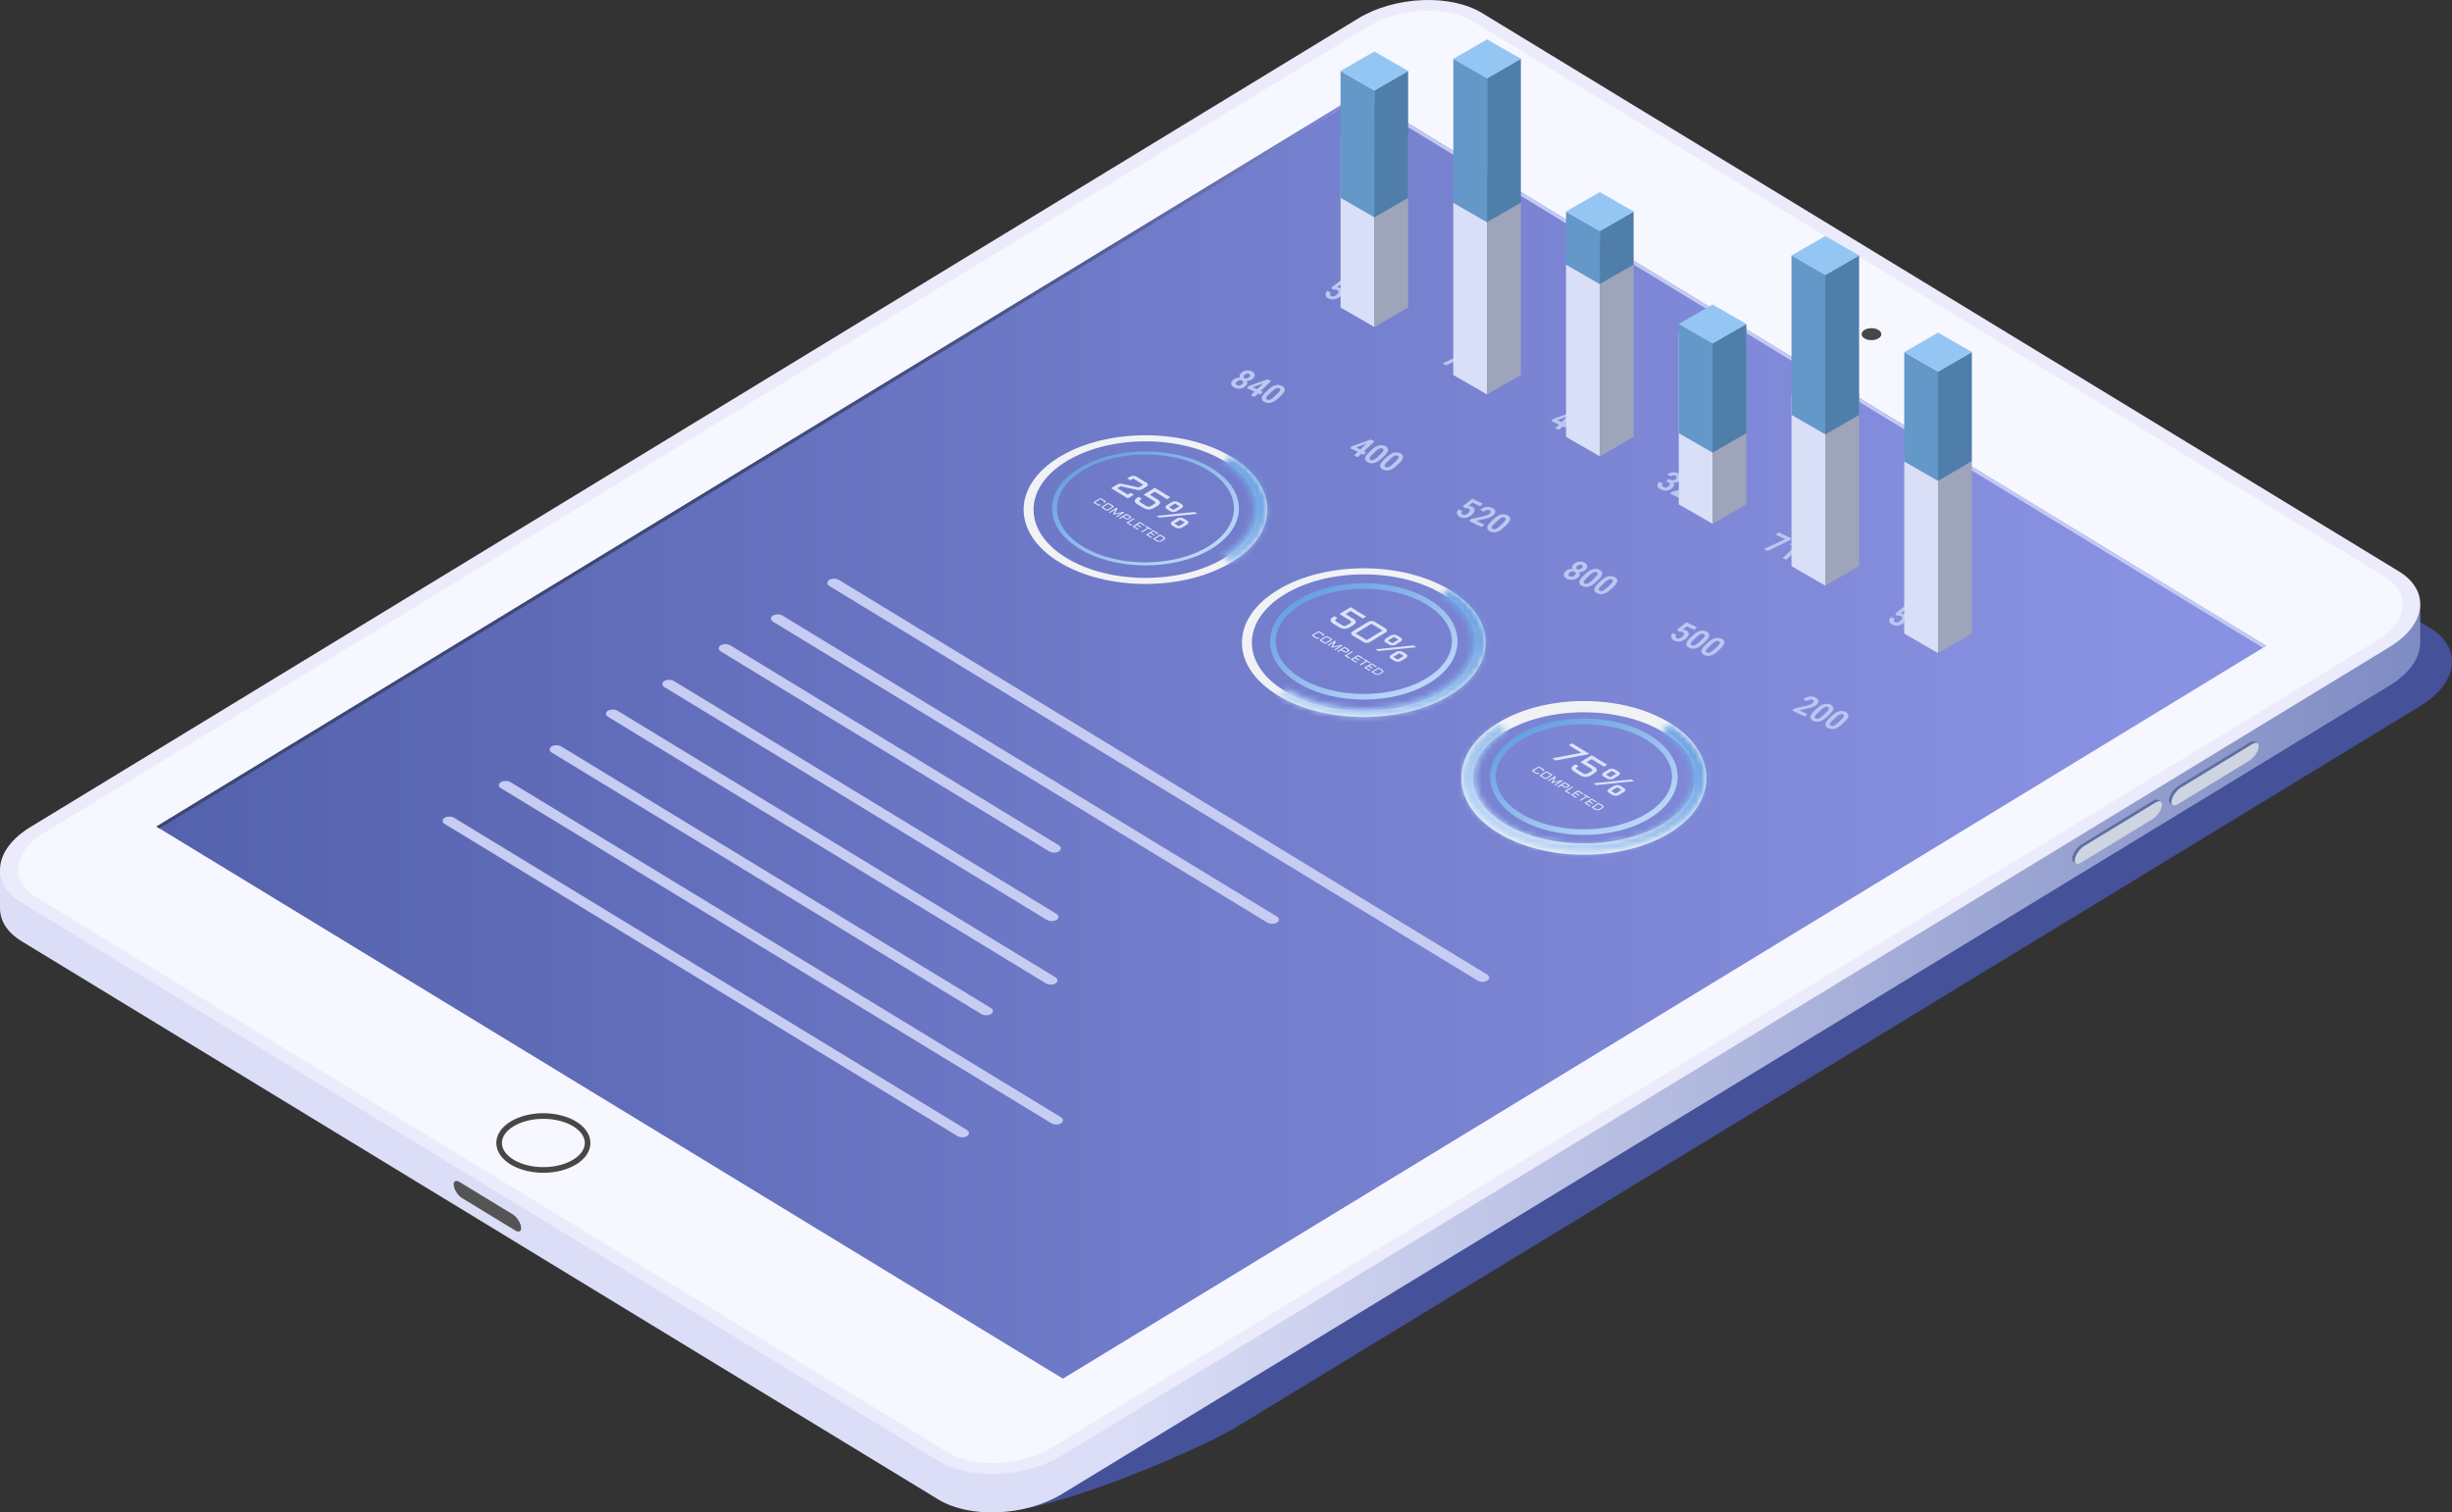 <svg width="436" height="269" viewBox="0 0 436 269" fill="none" xmlns="http://www.w3.org/2000/svg">
<rect x="0" y="0" width="436" height="269" fill="#333333" stroke="none"/>
<path d="M255.172 10.751L432.052 111.645C437.903 115.206 437.165 121.429 430.415 125.542L219.612 253.96C212.857 258.074 180.853 271.796 175.007 268.23L3.292 163.629" fill="#455198"/>
<path d="M430.347 107.295H426.077V108.194L263.54 9.183C257.889 5.743 248.021 6.175 241.494 10.148L5.4 153.965C4.352 154.603 3.453 155.296 2.71 156.019V154.874H0.001V161.298H0.006C-0.099 163.578 1.153 165.768 3.814 167.39L166.809 266.677C172.46 270.118 182.328 269.686 188.854 265.713L424.949 121.901C428.51 119.731 430.333 116.958 430.343 114.322V107.295H430.347Z" fill="url(#paint0_linear_0_2092)"/>
<path d="M5.4 147.104L241.495 3.287C248.021 -0.686 257.889 -1.118 263.54 2.322L426.534 101.609C432.185 105.05 431.476 111.062 424.954 115.04L188.854 258.857C182.328 262.83 172.46 263.262 166.809 259.822L3.814 160.535C-1.836 157.089 -1.127 151.077 5.4 147.104Z" fill="#EBEBFC"/>
<path d="M7.771 148.178L243.318 4.697C248.855 1.322 257.233 0.956 262.031 3.879L423.998 102.543C428.792 105.466 428.192 110.569 422.655 113.939L187.103 257.42C181.567 260.795 173.189 261.162 168.39 258.239L6.429 159.58C1.635 156.657 2.235 151.554 7.771 148.178Z" fill="#F7F7FF"/>
<path d="M332.775 60.499C333.74 60.499 334.523 60.022 334.523 59.434C334.523 58.846 333.74 58.37 332.775 58.37C331.81 58.37 331.027 58.846 331.027 59.434C331.027 60.022 331.81 60.499 332.775 60.499Z" fill="#474747"/>
<path d="M96.618 208.089C100.964 208.089 104.487 205.941 104.487 203.292C104.487 200.643 100.964 198.496 96.618 198.496C92.272 198.496 88.749 200.643 88.749 203.292C88.749 205.941 92.272 208.089 96.618 208.089Z" stroke="#474747" stroke-miterlimit="10"/>
<path d="M27.811 147.014L241.78 16.677L402.97 114.864L189.002 245.206L27.811 147.014Z" fill="url(#paint1_linear_0_2092)"/>
<path d="M27.811 147.014L241.78 16.677C242.732 17.28 242.199 16.953 242.732 17.28L402.961 114.869L402.399 115.221L242.732 17.968C242.199 17.642 242.732 17.968 241.789 17.37L28.34 147.341" fill="url(#paint2_linear_0_2092)"/>
<path d="M91.605 218.847L82.165 213.096C81.475 212.674 80.823 211.715 80.704 210.957L80.689 210.856C80.575 210.098 81.041 209.822 81.732 210.238L91.171 215.989C91.862 216.411 92.514 217.371 92.633 218.129L92.647 218.23C92.761 218.993 92.295 219.269 91.605 218.847Z" fill="#545454"/>
<path d="M384.182 142.87L384.172 142.569L383.796 142.318L383.768 142.298C383.568 142.157 383.244 142.187 382.839 142.438L370.139 150.173C369.377 150.64 368.639 151.67 368.496 152.484C368.434 152.845 368.501 153.091 368.658 153.227L368.706 153.267C368.711 153.272 368.715 153.272 368.72 153.277L369.158 153.568L369.134 153.312C369.277 153.282 369.439 153.217 369.615 153.111L382.316 145.377C383.077 144.91 383.815 143.88 383.958 143.066C383.967 143.001 383.972 142.941 383.972 142.88L384.182 142.87Z" fill="#5D6EA3"/>
<path d="M382.768 145.678L370.067 153.413C369.306 153.88 368.801 153.598 368.944 152.785C369.087 151.976 369.824 150.941 370.586 150.474L383.287 142.739C384.048 142.272 384.553 142.554 384.41 143.367C384.267 144.181 383.529 145.211 382.768 145.678Z" fill="#CED5E0"/>
<path d="M401.381 132.478L401.372 132.177L400.995 131.926L400.967 131.906C400.767 131.765 400.443 131.795 400.039 132.047L387.338 139.781C386.576 140.249 385.838 141.278 385.696 142.092C385.634 142.453 385.7 142.7 385.858 142.835L385.905 142.875C385.91 142.88 385.915 142.88 385.919 142.885L386.357 143.177L386.334 142.921C386.476 142.89 386.638 142.825 386.814 142.72L399.515 134.985C400.277 134.518 401.014 133.488 401.157 132.674C401.167 132.609 401.172 132.549 401.172 132.489L401.381 132.478Z" fill="#5D6EA3"/>
<path d="M399.967 135.286L387.267 143.021C386.505 143.488 386 143.207 386.143 142.393C386.286 141.584 387.024 140.55 387.785 140.083L400.486 132.348C401.248 131.881 401.752 132.162 401.609 132.976C401.462 133.784 400.729 134.819 399.967 135.286Z" fill="#CED5E0"/>
<circle cx="24.478" cy="24.478" r="23.478" transform="matrix(0.626 0.382 -0.626 0.382 242.501 95.599)" stroke="#F1F2F4" stroke-width="2"/>
<path d="M253.936 121.041C247.621 124.89 237.382 124.89 231.067 121.041C224.752 117.192 224.752 110.951 231.067 107.102C237.382 103.252 247.621 103.252 253.936 107.102C260.251 110.951 260.251 117.192 253.936 121.041Z" stroke="url(#paint3_linear_0_2092)"/>
<mask id="path-16-inside-1_0_2092" fill="white">
<path d="M257.824 104.939C259.837 106.165 261.433 107.621 262.522 109.224C263.611 110.826 264.171 112.544 264.171 114.279C264.171 116.013 263.611 117.731 262.522 119.333C261.433 120.936 259.837 122.392 257.824 123.618C255.812 124.845 253.423 125.818 250.794 126.482C248.165 127.145 245.347 127.487 242.501 127.487C239.655 127.487 236.838 127.145 234.208 126.482C231.579 125.818 229.19 124.845 227.178 123.618L228.868 122.588C230.658 123.68 232.784 124.545 235.123 125.136C237.462 125.727 239.969 126.031 242.501 126.031C245.033 126.031 247.54 125.727 249.88 125.136C252.219 124.545 254.344 123.68 256.135 122.588C257.925 121.497 259.345 120.202 260.314 118.776C261.283 117.35 261.782 115.822 261.782 114.279C261.782 112.735 261.283 111.207 260.314 109.781C259.345 108.355 257.925 107.06 256.135 105.969L257.824 104.939Z"/>
</mask>
<path d="M257.824 104.939C259.837 106.165 261.433 107.621 262.522 109.224C263.611 110.826 264.171 112.544 264.171 114.279C264.171 116.013 263.611 117.731 262.522 119.333C261.433 120.936 259.837 122.392 257.824 123.618C255.812 124.845 253.423 125.818 250.794 126.482C248.165 127.145 245.347 127.487 242.501 127.487C239.655 127.487 236.838 127.145 234.208 126.482C231.579 125.818 229.19 124.845 227.178 123.618L228.868 122.588C230.658 123.68 232.784 124.545 235.123 125.136C237.462 125.727 239.969 126.031 242.501 126.031C245.033 126.031 247.54 125.727 249.88 125.136C252.219 124.545 254.344 123.68 256.135 122.588C257.925 121.497 259.345 120.202 260.314 118.776C261.283 117.35 261.782 115.822 261.782 114.279C261.782 112.735 261.283 111.207 260.314 109.781C259.345 108.355 257.925 107.06 256.135 105.969L257.824 104.939Z" stroke="url(#paint4_linear_0_2092)" stroke-width="20" stroke-linecap="round" mask="url(#path-16-inside-1_0_2092)"/>
<path d="M240.032 111.552C239.706 111.744 239.385 111.841 239.069 111.843C238.756 111.845 238.438 111.747 238.117 111.552L237.058 110.906C236.418 110.516 236.417 110.126 237.055 109.737L237.292 109.593L237.845 109.93L237.636 110.058C237.487 110.148 237.411 110.235 237.408 110.318C237.404 110.4 237.477 110.488 237.628 110.579L238.651 111.203C238.801 111.295 238.944 111.339 239.08 111.337C239.216 111.335 239.358 111.288 239.507 111.198L240.037 110.874C240.186 110.784 240.261 110.698 240.263 110.616C240.267 110.533 240.193 110.446 240.043 110.355L238.156 109.204L240.156 107.985L242.918 109.669L242.354 110.012L240.156 108.673L239.27 109.213L240.612 110.031C240.935 110.228 241.097 110.422 241.097 110.614C241.098 110.806 240.937 111 240.612 111.198L240.032 111.552ZM243.586 114.198C243.509 114.245 243.421 114.28 243.322 114.305C243.225 114.328 243.125 114.34 243.022 114.34C242.92 114.34 242.819 114.328 242.72 114.303C242.622 114.28 242.535 114.245 242.458 114.198L240.486 112.995C240.409 112.948 240.35 112.895 240.31 112.834C240.271 112.775 240.252 112.714 240.252 112.652C240.252 112.589 240.271 112.528 240.31 112.469C240.35 112.409 240.409 112.355 240.486 112.308L243.303 110.591C243.38 110.544 243.467 110.509 243.564 110.485C243.663 110.461 243.763 110.449 243.864 110.45C243.967 110.45 244.067 110.462 244.164 110.485C244.265 110.509 244.354 110.544 244.431 110.591L246.403 111.793C246.48 111.84 246.537 111.894 246.574 111.954C246.614 112.014 246.634 112.076 246.634 112.139C246.636 112.2 246.617 112.261 246.576 112.321C246.538 112.381 246.48 112.434 246.403 112.481L243.586 114.198ZM243.867 110.935L241.05 112.652L243.022 113.854L245.839 112.137L243.867 110.935ZM248.155 114.655C248.078 114.702 247.99 114.738 247.891 114.763C247.794 114.786 247.694 114.798 247.591 114.798C247.489 114.798 247.389 114.786 247.292 114.763C247.194 114.739 247.107 114.704 247.03 114.657L246.398 114.271C246.321 114.224 246.262 114.171 246.222 114.11C246.183 114.051 246.164 113.99 246.164 113.928C246.166 113.866 246.185 113.805 246.222 113.745C246.262 113.685 246.321 113.631 246.398 113.584L247.305 113.031C247.382 112.984 247.469 112.948 247.567 112.925C247.668 112.901 247.768 112.89 247.867 112.89C247.969 112.89 248.069 112.901 248.166 112.925C248.267 112.948 248.356 112.984 248.433 113.031L249.066 113.416C249.143 113.463 249.2 113.517 249.236 113.577C249.275 113.636 249.294 113.697 249.294 113.76C249.296 113.821 249.277 113.882 249.236 113.943C249.198 114.002 249.14 114.055 249.063 114.102L248.155 114.655ZM244.568 115.484L251.324 114.793L251.842 115.108L245.085 115.799L244.568 115.484ZM247.867 113.279L246.802 113.928L247.591 114.409L248.656 113.76L247.867 113.279ZM249.104 117.561C249.027 117.608 248.939 117.644 248.84 117.669C248.743 117.692 248.643 117.704 248.541 117.704C248.438 117.704 248.337 117.691 248.238 117.667C248.141 117.643 248.054 117.608 247.977 117.561L247.344 117.176C247.267 117.129 247.209 117.076 247.171 117.016C247.132 116.957 247.113 116.896 247.113 116.833C247.113 116.771 247.132 116.71 247.171 116.651C247.211 116.59 247.27 116.537 247.347 116.49L248.254 115.936C248.331 115.889 248.419 115.854 248.516 115.831C248.613 115.807 248.713 115.796 248.816 115.796C248.918 115.796 249.018 115.807 249.115 115.831C249.213 115.854 249.3 115.889 249.377 115.936L250.009 116.322C250.087 116.369 250.144 116.422 250.183 116.481C250.223 116.542 250.243 116.603 250.243 116.666C250.243 116.728 250.224 116.789 250.186 116.849C250.147 116.908 250.089 116.961 250.012 117.008L249.104 117.561ZM248.816 116.185L247.751 116.833L248.541 117.315L249.605 116.666L248.816 116.185Z" fill="#DDE2F9"/>
<path d="M234.295 112.335C234.321 112.319 234.35 112.307 234.382 112.3C234.415 112.291 234.449 112.287 234.482 112.288C234.516 112.288 234.55 112.292 234.582 112.3C234.616 112.307 234.645 112.319 234.671 112.335L235.384 112.77C235.41 112.785 235.429 112.803 235.441 112.823C235.455 112.843 235.461 112.864 235.461 112.885C235.462 112.905 235.456 112.926 235.442 112.946C235.429 112.965 235.41 112.983 235.384 112.999L235.215 113.102L235.027 112.988L235.196 112.884L234.483 112.449L233.544 113.022L234.258 113.457L234.426 113.354L234.614 113.468L234.445 113.571C234.42 113.587 234.39 113.599 234.357 113.607C234.325 113.615 234.292 113.619 234.258 113.619C234.223 113.619 234.19 113.615 234.157 113.606C234.124 113.599 234.095 113.587 234.07 113.571L233.356 113.136C233.33 113.121 233.311 113.103 233.297 113.083C233.285 113.063 233.278 113.043 233.278 113.022C233.278 113.001 233.285 112.981 233.297 112.961C233.311 112.941 233.33 112.923 233.356 112.907L234.295 112.335ZM235.873 114.441C235.848 114.457 235.818 114.469 235.785 114.477C235.753 114.485 235.719 114.489 235.685 114.489C235.651 114.489 235.617 114.485 235.584 114.477C235.552 114.469 235.523 114.457 235.497 114.441L234.746 113.984C234.721 113.968 234.701 113.95 234.688 113.93C234.675 113.91 234.668 113.89 234.668 113.869C234.668 113.848 234.675 113.828 234.688 113.808C234.701 113.788 234.721 113.77 234.746 113.754L235.685 113.182C235.711 113.166 235.74 113.155 235.772 113.147C235.805 113.139 235.839 113.135 235.872 113.135C235.907 113.135 235.94 113.139 235.972 113.147C236.006 113.155 236.036 113.166 236.061 113.182L236.812 113.64C236.838 113.656 236.857 113.673 236.869 113.694C236.882 113.714 236.889 113.734 236.889 113.755C236.89 113.776 236.883 113.796 236.87 113.816C236.857 113.836 236.838 113.853 236.812 113.869L235.873 114.441ZM235.873 113.297L234.934 113.869L235.685 114.327L236.624 113.754L235.873 113.297ZM236.702 115.176L237.175 114.289L236.212 114.877L236.024 114.762L237.339 113.961L237.544 114.086L237.054 114.995L238.546 114.697L238.751 114.821L237.436 115.623L237.249 115.509L238.212 114.921L236.758 115.21L236.702 115.176ZM237.775 115.83L239.09 115.028L239.81 115.467C240.022 115.597 240.022 115.727 239.809 115.857L239.622 115.971C239.408 116.101 239.195 116.101 238.983 115.971L238.451 115.647L237.963 115.944L237.775 115.83ZM238.639 115.532L239.161 115.85C239.211 115.881 239.258 115.896 239.302 115.896C239.346 115.896 239.393 115.881 239.443 115.85L239.612 115.748C239.662 115.717 239.687 115.688 239.687 115.661C239.687 115.635 239.662 115.606 239.612 115.575L239.09 115.257L238.639 115.532ZM240.58 115.936L239.453 116.623L240.129 117.035L239.941 117.15L239.077 116.623L240.392 115.822L240.58 115.936ZM241.481 116.486L242.44 117.07L242.252 117.185L241.481 116.715L241.105 116.944L241.763 117.345L241.575 117.46L240.917 117.059L240.542 117.287L241.313 117.757L241.125 117.871L240.166 117.287L241.481 116.486ZM242.608 117.173L243.66 117.814L243.472 117.928L243.04 117.665L241.913 118.352L241.725 118.238L242.852 117.551L242.42 117.287L242.608 117.173ZM243.886 117.951L244.844 118.535L244.656 118.65L243.886 118.181L243.51 118.41L244.167 118.81L243.979 118.925L243.322 118.524L242.947 118.753L243.717 119.222L243.529 119.337L242.571 118.753L243.886 117.951ZM244.667 119.801C244.754 119.855 244.845 119.881 244.939 119.881C245.033 119.881 245.124 119.855 245.212 119.801L245.606 119.561C245.649 119.535 245.681 119.508 245.702 119.48C245.724 119.452 245.734 119.424 245.733 119.395C245.734 119.366 245.724 119.338 245.702 119.31C245.681 119.282 245.649 119.255 245.606 119.229L245.125 118.936L244.186 119.509L244.667 119.801ZM243.81 119.509L245.125 118.707L245.794 119.114C245.864 119.157 245.916 119.203 245.951 119.25C245.986 119.298 246.003 119.346 246.003 119.395C246.003 119.444 245.986 119.492 245.951 119.54C245.916 119.588 245.864 119.633 245.794 119.676L245.4 119.916C245.33 119.958 245.256 119.99 245.177 120.012C245.098 120.033 245.019 120.044 244.938 120.044C244.859 120.044 244.78 120.033 244.701 120.012C244.623 119.991 244.549 119.959 244.479 119.916L243.81 119.509Z" fill="#DDE2F9"/>
<path d="M296.337 147.313C288.22 152.26 275.06 152.26 266.943 147.313C258.826 142.365 258.826 134.344 266.943 129.396C275.06 124.449 288.22 124.449 296.337 129.396C304.454 134.344 304.454 142.365 296.337 147.313Z" stroke="#F1F2F4" stroke-width="2"/>
<path d="M293.075 145.117C286.76 148.966 276.521 148.966 270.206 145.117C263.89 141.268 263.89 135.027 270.206 131.178C276.521 127.328 286.76 127.328 293.075 131.178C299.39 135.027 299.39 141.268 293.075 145.117Z" stroke="url(#paint5_linear_0_2092)"/>
<mask id="path-21-inside-2_0_2092" fill="white">
<path d="M296.963 129.015C299.994 130.862 302.058 133.215 302.894 135.778C303.73 138.34 303.301 140.996 301.661 143.409C300.021 145.823 297.243 147.886 293.679 149.337C290.116 150.788 285.926 151.563 281.64 151.563C277.354 151.563 273.164 150.788 269.601 149.337C266.037 147.886 263.26 145.823 261.62 143.409C259.979 140.996 259.55 138.34 260.386 135.778C261.223 133.215 263.286 130.862 266.317 129.015L268.008 130.045C265.312 131.689 263.475 133.782 262.732 136.062C261.988 138.341 262.37 140.704 263.829 142.851C265.288 144.999 267.759 146.834 270.929 148.125C274.1 149.416 277.827 150.105 281.64 150.105C285.453 150.105 289.181 149.416 292.351 148.125C295.521 146.834 297.992 144.999 299.452 142.851C300.911 140.704 301.293 138.341 300.549 136.062C299.805 133.782 297.969 131.689 295.272 130.045L296.963 129.015Z"/>
</mask>
<path d="M296.963 129.015C299.994 130.862 302.058 133.215 302.894 135.778C303.73 138.34 303.301 140.996 301.661 143.409C300.021 145.823 297.243 147.886 293.679 149.337C290.116 150.788 285.926 151.563 281.64 151.563C277.354 151.563 273.164 150.788 269.601 149.337C266.037 147.886 263.26 145.823 261.62 143.409C259.979 140.996 259.55 138.34 260.386 135.778C261.223 133.215 263.286 130.862 266.317 129.015L268.008 130.045C265.312 131.689 263.475 133.782 262.732 136.062C261.988 138.341 262.37 140.704 263.829 142.851C265.288 144.999 267.759 146.834 270.929 148.125C274.1 149.416 277.827 150.105 281.64 150.105C285.453 150.105 289.181 149.416 292.351 148.125C295.521 146.834 297.992 144.999 299.452 142.851C300.911 140.704 301.293 138.341 300.549 136.062C299.805 133.782 297.969 131.689 295.272 130.045L296.963 129.015Z" stroke="url(#paint6_linear_0_2092)" stroke-width="20" stroke-linecap="round" mask="url(#path-21-inside-2_0_2092)"/>
<path d="M276.013 134.87L281.163 133.887L278.959 132.544L279.523 132.201L282.566 134.055L282.395 134.159L276.665 135.267L276.013 134.87ZM282.89 137.895C282.564 138.087 282.243 138.184 281.928 138.187C281.614 138.188 281.297 138.09 280.976 137.895L279.917 137.249C279.277 136.859 279.276 136.47 279.914 136.081L280.15 135.936L280.703 136.273L280.494 136.401C280.346 136.491 280.27 136.578 280.266 136.661C280.262 136.743 280.336 136.831 280.486 136.922L281.509 137.546C281.66 137.638 281.803 137.682 281.939 137.68C282.074 137.678 282.216 137.632 282.365 137.541L282.896 137.217C283.044 137.127 283.12 137.041 283.121 136.959C283.125 136.877 283.052 136.789 282.901 136.698L281.014 135.547L283.014 134.328L285.776 136.012L285.212 136.356L283.014 135.016L282.128 135.556L283.471 136.374C283.794 136.571 283.955 136.765 283.955 136.958C283.957 137.149 283.795 137.343 283.471 137.541L282.89 137.895ZM286.898 138.49C286.821 138.537 286.733 138.573 286.634 138.597C286.537 138.621 286.437 138.633 286.335 138.633C286.232 138.633 286.132 138.621 286.035 138.597C285.937 138.574 285.85 138.539 285.773 138.492L285.141 138.106C285.064 138.059 285.005 138.006 284.965 137.945C284.926 137.886 284.907 137.825 284.907 137.762C284.909 137.701 284.928 137.64 284.965 137.58C285.005 137.519 285.064 137.466 285.141 137.419L286.048 136.865C286.125 136.818 286.213 136.783 286.31 136.76C286.411 136.736 286.511 136.724 286.61 136.724C286.712 136.724 286.812 136.736 286.909 136.76C287.01 136.783 287.099 136.818 287.176 136.865L287.809 137.251C287.886 137.298 287.943 137.352 287.98 137.412C288.018 137.471 288.037 137.532 288.037 137.595C288.039 137.656 288.02 137.717 287.98 137.777C287.941 137.837 287.883 137.89 287.806 137.937L286.898 138.49ZM283.311 139.318L290.068 138.628L290.585 138.943L283.828 139.634L283.311 139.318ZM286.61 137.113L285.545 137.762L286.335 138.244L287.399 137.595L286.61 137.113ZM287.848 141.396C287.771 141.443 287.682 141.479 287.583 141.503C287.486 141.527 287.386 141.538 287.284 141.538C287.181 141.538 287.08 141.526 286.981 141.502C286.884 141.478 286.797 141.443 286.72 141.396L286.087 141.01C286.01 140.963 285.952 140.91 285.914 140.851C285.875 140.792 285.856 140.731 285.856 140.668C285.856 140.606 285.875 140.545 285.914 140.485C285.954 140.425 286.013 140.371 286.09 140.324L286.997 139.771C287.075 139.724 287.162 139.689 287.259 139.665C287.356 139.642 287.456 139.63 287.559 139.63C287.661 139.63 287.761 139.642 287.859 139.665C287.956 139.689 288.043 139.724 288.12 139.771L288.753 140.157C288.83 140.204 288.887 140.257 288.926 140.316C288.966 140.376 288.986 140.438 288.986 140.501C288.986 140.563 288.967 140.624 288.929 140.683C288.89 140.743 288.832 140.796 288.755 140.843L287.848 141.396ZM287.559 140.019L286.494 140.668L287.284 141.149L288.348 140.501L287.559 140.019Z" fill="#DDE2F9"/>
<path d="M273.434 136.411C273.46 136.395 273.489 136.383 273.522 136.376C273.555 136.367 273.588 136.364 273.621 136.364C273.656 136.364 273.689 136.368 273.721 136.376C273.755 136.383 273.785 136.395 273.81 136.411L274.524 136.846C274.549 136.861 274.568 136.879 274.581 136.899C274.594 136.919 274.601 136.94 274.601 136.961C274.601 136.981 274.595 137.002 274.582 137.022C274.569 137.042 274.549 137.059 274.524 137.075L274.354 137.178L274.166 137.064L274.336 136.96L273.622 136.525L272.683 137.098L273.397 137.533L273.566 137.43L273.754 137.544L273.585 137.647C273.559 137.663 273.53 137.675 273.497 137.683C273.464 137.691 273.431 137.695 273.397 137.695C273.363 137.695 273.329 137.691 273.296 137.682C273.264 137.675 273.235 137.663 273.209 137.647L272.495 137.212C272.47 137.197 272.45 137.179 272.437 137.159C272.424 137.139 272.417 137.119 272.417 137.098C272.417 137.077 272.424 137.057 272.437 137.037C272.45 137.017 272.47 136.999 272.495 136.983L273.434 136.411ZM275.013 138.517C274.987 138.533 274.957 138.545 274.924 138.553C274.892 138.561 274.859 138.565 274.825 138.565C274.79 138.565 274.757 138.561 274.724 138.553C274.691 138.545 274.662 138.533 274.637 138.517L273.886 138.06C273.86 138.044 273.84 138.026 273.827 138.006C273.814 137.986 273.808 137.966 273.808 137.945C273.808 137.924 273.814 137.904 273.827 137.884C273.84 137.864 273.86 137.846 273.886 137.831L274.825 137.258C274.85 137.243 274.879 137.231 274.912 137.223C274.945 137.215 274.978 137.211 275.012 137.211C275.046 137.211 275.079 137.215 275.112 137.223C275.145 137.231 275.175 137.243 275.2 137.258L275.951 137.716C275.977 137.732 275.996 137.749 276.008 137.77C276.022 137.79 276.029 137.81 276.029 137.831C276.029 137.852 276.023 137.872 276.009 137.892C275.996 137.912 275.977 137.929 275.951 137.945L275.013 138.517ZM275.013 137.373L274.074 137.945L274.825 138.403L275.764 137.831L275.013 137.373ZM275.841 139.252L276.315 138.365L275.351 138.953L275.163 138.838L276.478 138.037L276.683 138.162L276.194 139.071L277.685 138.773L277.89 138.897L276.575 139.699L276.388 139.585L277.352 138.998L275.897 139.286L275.841 139.252ZM276.914 139.906L278.229 139.104L278.949 139.543C279.162 139.673 279.161 139.803 278.948 139.933L278.761 140.047C278.548 140.177 278.335 140.177 278.122 140.047L277.59 139.723L277.102 140.02L276.914 139.906ZM277.778 139.608L278.3 139.926C278.35 139.957 278.397 139.972 278.441 139.972C278.485 139.972 278.532 139.957 278.582 139.926L278.751 139.824C278.801 139.793 278.826 139.764 278.826 139.738C278.826 139.711 278.801 139.682 278.751 139.651L278.229 139.333L277.778 139.608ZM279.719 140.013L278.592 140.699L279.268 141.111L279.08 141.226L278.216 140.699L279.531 139.898L279.719 140.013ZM280.621 140.562L281.579 141.146L281.391 141.261L280.621 140.791L280.245 141.02L280.902 141.421L280.714 141.536L280.057 141.135L279.682 141.363L280.452 141.833L280.264 141.948L279.306 141.363L280.621 140.562ZM281.748 141.249L282.799 141.89L282.611 142.005L282.18 141.741L281.053 142.428L280.865 142.314L281.992 141.627L281.56 141.363L281.748 141.249ZM283.025 142.027L283.983 142.611L283.795 142.726L283.025 142.257L282.649 142.486L283.306 142.886L283.119 143.001L282.461 142.6L282.086 142.829L282.856 143.298L282.668 143.413L281.71 142.829L283.025 142.027ZM283.806 143.877C283.894 143.931 283.984 143.957 284.079 143.957C284.173 143.957 284.264 143.931 284.351 143.877L284.745 143.637C284.788 143.611 284.82 143.584 284.842 143.556C284.863 143.528 284.873 143.5 284.873 143.471C284.873 143.442 284.863 143.414 284.842 143.386C284.82 143.358 284.788 143.331 284.745 143.305L284.265 143.012L283.326 143.585L283.806 143.877ZM282.95 143.585L284.265 142.783L284.933 143.191C285.004 143.233 285.056 143.279 285.09 143.326C285.125 143.374 285.143 143.422 285.142 143.471C285.143 143.52 285.125 143.568 285.09 143.616C285.055 143.664 285.003 143.709 284.933 143.752L284.539 143.992C284.469 144.035 284.395 144.066 284.316 144.088C284.238 144.109 284.158 144.12 284.078 144.12C283.998 144.12 283.919 144.109 283.84 144.088C283.763 144.067 283.689 144.035 283.618 143.992L282.95 143.585Z" fill="#DDE2F9"/>
<circle cx="24.478" cy="24.478" r="23.478" transform="matrix(0.626 0.382 -0.626 0.382 203.683 71.938)" stroke="#F1F2F4" stroke-width="2"/>
<circle cx="18.767" cy="18.767" r="18.267" transform="matrix(0.626 0.382 -0.626 0.382 203.683 76.09)" stroke="url(#paint7_linear_0_2092)"/>
<mask id="path-26-inside-3_0_2092" fill="white">
<path d="M219.006 81.278C221.018 82.504 222.614 83.961 223.703 85.563C224.792 87.166 225.353 88.883 225.353 90.618C225.353 92.352 224.792 94.07 223.703 95.672C222.614 97.275 221.018 98.731 219.006 99.958L217.29 98.912C219.077 97.823 220.495 96.53 221.462 95.107C222.429 93.683 222.927 92.158 222.927 90.618C222.927 89.077 222.429 87.552 221.462 86.129C220.495 84.706 219.077 83.413 217.29 82.323L219.006 81.278Z"/>
</mask>
<path d="M219.006 81.278C221.018 82.504 222.614 83.961 223.703 85.563C224.792 87.166 225.353 88.883 225.353 90.618C225.353 92.352 224.792 94.07 223.703 95.672C222.614 97.275 221.018 98.731 219.006 99.958L217.29 98.912C219.077 97.823 220.495 96.53 221.462 95.107C222.429 93.683 222.927 92.158 222.927 90.618C222.927 89.077 222.429 87.552 221.462 86.129C220.495 84.706 219.077 83.413 217.29 82.323L219.006 81.278Z" stroke="url(#paint8_linear_0_2092)" stroke-width="20" stroke-linecap="round" mask="url(#path-26-inside-3_0_2092)"/>
<path d="M201.508 85.116L200.999 85.426L200.435 85.082L200.944 84.772C201.021 84.725 201.108 84.69 201.205 84.667C201.304 84.642 201.404 84.63 201.505 84.631C201.608 84.631 201.708 84.643 201.805 84.667C201.906 84.69 201.995 84.725 202.072 84.772L203.857 85.861C203.934 85.907 203.991 85.961 204.028 86.021C204.068 86.082 204.087 86.143 204.085 86.204C204.087 86.266 204.068 86.327 204.028 86.387C203.991 86.447 203.934 86.501 203.857 86.548L203.136 86.987C203.059 87.034 202.983 87.072 202.908 87.1C202.833 87.127 202.754 87.147 202.671 87.157C202.592 87.167 202.509 87.168 202.421 87.162C202.333 87.155 202.236 87.14 202.129 87.118L199.26 86.486L198.691 86.833L200.548 87.965L201.054 87.656L201.618 88L200.548 88.652L197.563 86.833L198.6 86.201C198.677 86.154 198.753 86.117 198.828 86.088C198.905 86.062 198.983 86.043 199.062 86.033C199.141 86.023 199.224 86.021 199.312 86.028C199.404 86.035 199.5 86.049 199.601 86.07L202.476 86.702L203.293 86.204L201.508 85.116ZM205.216 90.331C204.889 90.523 204.569 90.62 204.253 90.622C203.939 90.624 203.622 90.526 203.301 90.331L202.242 89.685C201.602 89.295 201.601 88.905 202.239 88.516L202.476 88.372L203.029 88.709L202.82 88.837C202.671 88.927 202.595 89.014 202.592 89.097C202.588 89.179 202.661 89.266 202.812 89.358L203.835 89.982C203.985 90.074 204.128 90.118 204.264 90.116C204.4 90.114 204.542 90.067 204.69 89.977L205.221 89.653C205.37 89.563 205.445 89.477 205.447 89.395C205.451 89.312 205.377 89.225 205.227 89.133L203.34 87.983L205.34 86.764L208.102 88.448L207.538 88.791L205.34 87.452L204.454 87.992L205.796 88.81C206.119 89.007 206.281 89.201 206.281 89.393C206.282 89.585 206.121 89.779 205.796 89.977L205.216 90.331ZM209.224 90.926C209.147 90.973 209.059 91.009 208.96 91.033C208.863 91.057 208.763 91.069 208.66 91.069C208.557 91.069 208.457 91.057 208.36 91.033C208.263 91.01 208.176 90.975 208.099 90.928L207.466 90.542C207.389 90.495 207.33 90.441 207.29 90.381C207.252 90.322 207.232 90.261 207.232 90.198C207.234 90.137 207.253 90.076 207.29 90.016C207.33 89.955 207.389 89.901 207.466 89.855L208.374 89.301C208.451 89.254 208.538 89.219 208.635 89.195C208.736 89.172 208.836 89.16 208.935 89.16C209.038 89.16 209.138 89.172 209.235 89.195C209.336 89.219 209.425 89.254 209.502 89.301L210.135 89.687C210.212 89.734 210.268 89.787 210.305 89.848C210.344 89.907 210.363 89.968 210.363 90.031C210.365 90.092 210.345 90.153 210.305 90.213C210.267 90.273 210.209 90.326 210.132 90.373L209.224 90.926ZM205.637 91.754L212.393 91.063L212.91 91.379L206.154 92.07L205.637 91.754ZM208.935 89.549L207.871 90.198L208.66 90.679L209.725 90.031L208.935 89.549ZM210.173 93.832C210.096 93.879 210.008 93.915 209.909 93.939C209.812 93.963 209.712 93.974 209.609 93.974C209.506 93.974 209.406 93.962 209.307 93.937C209.209 93.914 209.122 93.879 209.045 93.832L208.412 93.446C208.335 93.399 208.278 93.346 208.239 93.287C208.201 93.228 208.181 93.167 208.181 93.104C208.181 93.041 208.201 92.981 208.239 92.921C208.28 92.861 208.338 92.807 208.415 92.76L209.323 92.207C209.4 92.16 209.487 92.125 209.584 92.101C209.682 92.078 209.782 92.066 209.884 92.066C209.987 92.066 210.087 92.078 210.184 92.101C210.281 92.125 210.368 92.16 210.445 92.207L211.078 92.593C211.155 92.64 211.213 92.693 211.251 92.752C211.292 92.812 211.312 92.874 211.312 92.936C211.312 92.999 211.293 93.06 211.254 93.119C211.216 93.178 211.158 93.231 211.081 93.278L210.173 93.832ZM209.884 92.455L208.82 93.104L209.609 93.585L210.674 92.936L209.884 92.455Z" fill="#DDE2F9"/>
<path d="M195.477 88.674C195.502 88.658 195.531 88.647 195.564 88.639C195.597 88.631 195.63 88.627 195.664 88.627C195.698 88.627 195.731 88.631 195.764 88.639C195.797 88.647 195.827 88.658 195.853 88.674L196.566 89.109C196.592 89.124 196.611 89.142 196.623 89.163C196.636 89.183 196.643 89.203 196.643 89.224C196.644 89.245 196.637 89.265 196.624 89.285C196.611 89.305 196.592 89.322 196.566 89.338L196.396 89.442L196.208 89.327L196.378 89.224L195.665 88.789L194.726 89.361L195.439 89.796L195.608 89.693L195.796 89.808L195.627 89.91C195.601 89.926 195.572 89.938 195.539 89.946C195.507 89.954 195.473 89.958 195.439 89.958C195.405 89.958 195.371 89.954 195.338 89.946C195.306 89.938 195.277 89.926 195.251 89.91L194.538 89.475C194.512 89.46 194.492 89.442 194.479 89.422C194.466 89.402 194.46 89.382 194.46 89.361C194.46 89.34 194.466 89.32 194.479 89.3C194.492 89.28 194.512 89.262 194.538 89.246L195.477 88.674ZM197.055 90.781C197.029 90.796 197 90.808 196.967 90.816C196.934 90.824 196.901 90.828 196.867 90.828C196.833 90.828 196.799 90.824 196.766 90.816C196.734 90.808 196.705 90.796 196.679 90.781L195.928 90.323C195.902 90.307 195.883 90.289 195.869 90.269C195.856 90.249 195.85 90.229 195.85 90.208C195.85 90.187 195.856 90.167 195.869 90.147C195.883 90.127 195.902 90.109 195.928 90.094L196.867 89.521C196.893 89.506 196.922 89.494 196.954 89.486C196.987 89.478 197.02 89.474 197.054 89.474C197.088 89.474 197.121 89.478 197.154 89.486C197.187 89.494 197.217 89.506 197.243 89.521L197.994 89.979C198.019 89.995 198.038 90.013 198.051 90.033C198.064 90.053 198.071 90.073 198.071 90.094C198.071 90.115 198.065 90.135 198.052 90.155C198.039 90.175 198.019 90.193 197.994 90.208L197.055 90.781ZM197.055 89.636L196.116 90.208L196.867 90.666L197.806 90.094L197.055 89.636ZM197.884 91.515L198.357 90.629L197.393 91.216L197.205 91.101L198.52 90.3L198.726 90.425L198.236 91.334L199.728 91.036L199.932 91.161L198.617 91.962L198.43 91.848L199.394 91.261L197.94 91.549L197.884 91.515ZM198.957 92.169L200.272 91.368L200.991 91.806C201.204 91.936 201.204 92.066 200.99 92.196L200.803 92.31C200.59 92.44 200.377 92.44 200.164 92.31L199.632 91.986L199.145 92.284L198.957 92.169ZM199.82 91.872L200.342 92.19C200.392 92.22 200.439 92.236 200.483 92.236C200.527 92.236 200.574 92.22 200.625 92.19L200.793 92.087C200.843 92.056 200.869 92.028 200.869 92.001C200.869 91.974 200.843 91.945 200.793 91.915L200.272 91.597L199.82 91.872ZM201.762 92.276L200.635 92.963L201.311 93.374L201.123 93.489L200.259 92.963L201.574 92.161L201.762 92.276ZM202.663 92.825L203.621 93.409L203.433 93.524L202.663 93.054L202.287 93.283L202.945 93.684L202.757 93.799L202.099 93.398L201.724 93.627L202.494 94.096L202.306 94.211L201.348 93.627L202.663 92.825ZM203.79 93.512L204.842 94.153L204.654 94.268L204.222 94.004L203.095 94.691L202.907 94.577L204.034 93.89L203.602 93.627L203.79 93.512ZM205.067 94.291L206.026 94.875L205.838 94.989L205.067 94.52L204.691 94.749L205.349 95.15L205.161 95.264L204.503 94.864L204.128 95.092L204.899 95.562L204.711 95.676L203.752 95.092L205.067 94.291ZM205.849 96.141C205.936 96.194 206.027 96.221 206.121 96.221C206.215 96.221 206.306 96.194 206.393 96.141L206.788 95.9C206.83 95.874 206.862 95.847 206.884 95.819C206.905 95.791 206.916 95.763 206.915 95.734C206.916 95.706 206.905 95.677 206.884 95.649C206.862 95.621 206.83 95.594 206.788 95.568L206.307 95.275L205.368 95.848L205.849 96.141ZM204.992 95.848L206.307 95.046L206.976 95.454C207.046 95.497 207.098 95.542 207.132 95.59C207.168 95.637 207.185 95.686 207.185 95.734C207.185 95.783 207.168 95.831 207.132 95.879C207.098 95.927 207.045 95.972 206.976 96.015L206.581 96.255C206.512 96.298 206.437 96.329 206.358 96.351C206.28 96.372 206.201 96.383 206.12 96.383C206.041 96.383 205.961 96.373 205.883 96.351C205.805 96.33 205.731 96.298 205.661 96.255L204.992 95.848Z" fill="#DDE2F9"/>
<rect width="137.042" height="2.033" rx="1.016" transform="matrix(0.854 0.52 -0.854 0.52 148.306 102.618)" fill="#C7CCF2"/>
<rect width="70.464" height="2.033" rx="1.016" transform="matrix(0.854 0.52 -0.854 0.52 128.998 114.255)" fill="#C7CCF2"/>
<rect width="93.227" height="2.033" rx="1.016" transform="matrix(0.854 0.52 -0.854 0.52 108.957 125.892)" fill="#C7CCF2"/>
<rect width="116.665" height="2.033" rx="1.016" transform="matrix(0.854 0.52 -0.854 0.52 89.918 138.587)" fill="#C7CCF2"/>
<rect width="104.993" height="2.033" rx="1.016" transform="matrix(0.854 0.52 -0.854 0.52 138.285 108.965)" fill="#C7CCF2"/>
<rect width="81.686" height="2.033" rx="1.016" transform="matrix(0.854 0.52 -0.854 0.52 118.977 120.602)" fill="#C7CCF2"/>
<rect width="91.516" height="2.033" rx="1.016" transform="matrix(0.854 0.52 -0.854 0.52 98.936 132.239)" fill="#C7CCF2"/>
<rect width="108.835" height="2.033" rx="1.016" transform="matrix(0.854 0.52 -0.854 0.52 79.897 144.934)" fill="#C7CCF2"/>
<path d="M337.374 109.53L336.962 109.172L338.658 107.835L340.524 108.729L340.048 109.179L338.723 108.545L337.981 109.13C338.048 109.13 338.14 109.138 338.255 109.157C338.372 109.174 338.486 109.209 338.597 109.262C338.758 109.34 338.879 109.429 338.958 109.532C339.038 109.634 339.078 109.746 339.079 109.869C339.082 109.993 339.044 110.124 338.965 110.263C338.887 110.402 338.769 110.546 338.613 110.695C338.481 110.82 338.332 110.928 338.167 111.02C338.002 111.11 337.827 111.178 337.64 111.222C337.455 111.265 337.266 111.279 337.073 111.262C336.88 111.245 336.688 111.191 336.496 111.1C336.353 111.031 336.234 110.947 336.138 110.847C336.044 110.747 335.982 110.636 335.95 110.515C335.92 110.393 335.926 110.267 335.969 110.136C336.014 110.004 336.104 109.872 336.238 109.741L336.89 110.053C336.815 110.137 336.767 110.218 336.745 110.295C336.726 110.371 336.734 110.441 336.768 110.504C336.802 110.567 336.864 110.62 336.954 110.663C337.037 110.703 337.123 110.724 337.211 110.725C337.299 110.726 337.386 110.712 337.473 110.682C337.561 110.65 337.648 110.606 337.732 110.55C337.82 110.493 337.904 110.426 337.985 110.35C338.065 110.274 338.127 110.2 338.171 110.128C338.215 110.055 338.239 109.986 338.243 109.92C338.246 109.854 338.227 109.792 338.184 109.735C338.143 109.678 338.078 109.628 337.988 109.585C337.867 109.527 337.755 109.498 337.654 109.498C337.555 109.499 337.461 109.51 337.374 109.53ZM340.055 110.814L339.643 110.457L341.34 109.12L343.205 110.013L342.729 110.464L341.404 109.829L340.662 110.415C340.73 110.414 340.821 110.423 340.937 110.441C341.054 110.458 341.168 110.494 341.278 110.547C341.44 110.624 341.56 110.714 341.64 110.816C341.719 110.918 341.76 111.031 341.761 111.153C341.763 111.277 341.725 111.408 341.647 111.548C341.568 111.687 341.451 111.831 341.294 111.979C341.162 112.104 341.013 112.212 340.848 112.304C340.684 112.394 340.508 112.462 340.322 112.507C340.136 112.55 339.947 112.563 339.754 112.546C339.561 112.53 339.369 112.476 339.178 112.384C339.035 112.315 338.916 112.231 338.82 112.131C338.726 112.031 338.663 111.921 338.631 111.799C338.601 111.678 338.608 111.551 338.65 111.42C338.695 111.289 338.785 111.157 338.92 111.025L339.572 111.337C339.496 111.422 339.448 111.502 339.426 111.579C339.407 111.656 339.415 111.725 339.449 111.788C339.483 111.851 339.545 111.904 339.635 111.947C339.719 111.987 339.804 112.008 339.892 112.009C339.98 112.011 340.067 111.996 340.154 111.966C340.243 111.934 340.329 111.89 340.414 111.834C340.502 111.777 340.586 111.71 340.666 111.634C340.746 111.558 340.809 111.484 340.853 111.412C340.897 111.34 340.921 111.271 340.924 111.204C340.928 111.138 340.908 111.076 340.866 111.019C340.825 110.963 340.759 110.913 340.67 110.87C340.548 110.812 340.437 110.783 340.336 110.783C340.236 110.784 340.143 110.794 340.055 110.814ZM321.399 127.02L320.939 127.455L318.668 126.367L319.06 125.996L321.166 125.533C321.381 125.483 321.561 125.434 321.705 125.387C321.85 125.338 321.97 125.289 322.062 125.24C322.158 125.191 322.236 125.138 322.296 125.081C322.385 124.996 322.446 124.915 322.476 124.838C322.508 124.76 322.509 124.689 322.479 124.624C322.451 124.56 322.389 124.505 322.295 124.46C322.195 124.412 322.086 124.391 321.97 124.398C321.855 124.405 321.739 124.436 321.624 124.491C321.51 124.547 321.404 124.622 321.306 124.715L320.647 124.399C320.824 124.231 321.033 124.1 321.274 124.006C321.517 123.911 321.768 123.863 322.027 123.862C322.287 123.861 322.535 123.917 322.77 124.029C323.003 124.141 323.165 124.267 323.257 124.408C323.351 124.548 323.376 124.698 323.331 124.857C323.29 125.016 323.182 125.178 323.007 125.343C322.909 125.436 322.796 125.519 322.667 125.591C322.539 125.662 322.397 125.726 322.239 125.782C322.084 125.838 321.913 125.888 321.728 125.934C321.543 125.979 321.345 126.023 321.133 126.065L319.976 126.338L321.399 127.02ZM325.333 127.066L324.818 127.553C324.594 127.765 324.375 127.935 324.16 128.063C323.946 128.189 323.737 128.278 323.533 128.328C323.332 128.377 323.139 128.392 322.953 128.373C322.767 128.354 322.591 128.305 322.424 128.224C322.29 128.16 322.18 128.086 322.095 128.003C322.01 127.918 321.955 127.822 321.927 127.716C321.901 127.61 321.905 127.494 321.937 127.368C321.973 127.241 322.042 127.104 322.146 126.955C322.25 126.807 322.392 126.648 322.572 126.478L323.087 125.99C323.31 125.778 323.528 125.61 323.74 125.485C323.956 125.359 324.164 125.271 324.365 125.221C324.567 125.173 324.761 125.159 324.945 125.179C325.131 125.198 325.308 125.248 325.475 125.328C325.609 125.392 325.717 125.466 325.8 125.55C325.885 125.634 325.942 125.728 325.971 125.833C326 125.938 325.996 126.054 325.961 126.181C325.927 126.307 325.858 126.443 325.754 126.592C325.651 126.739 325.511 126.897 325.333 127.066ZM324.081 127.311L324.753 126.675C324.861 126.573 324.948 126.48 325.015 126.398C325.083 126.316 325.132 126.242 325.162 126.177C325.193 126.11 325.208 126.051 325.205 126C325.202 125.948 325.185 125.903 325.153 125.864C325.12 125.825 325.075 125.791 325.015 125.763C324.941 125.727 324.862 125.708 324.778 125.705C324.696 125.702 324.607 125.719 324.51 125.754C324.414 125.788 324.309 125.844 324.194 125.923C324.082 126.001 323.959 126.104 323.825 126.23L323.153 126.867C323.046 126.969 322.957 127.061 322.888 127.144C322.819 127.228 322.769 127.304 322.736 127.372C322.707 127.439 322.691 127.499 322.691 127.551C322.694 127.603 322.711 127.648 322.744 127.687C322.777 127.727 322.824 127.761 322.883 127.789C322.956 127.824 323.034 127.843 323.116 127.845C323.201 127.847 323.292 127.83 323.388 127.795C323.488 127.759 323.595 127.702 323.708 127.622C323.822 127.543 323.946 127.439 324.081 127.311ZM328.014 128.35L327.499 128.838C327.276 129.049 327.057 129.219 326.841 129.347C326.627 129.474 326.419 129.562 326.215 129.612C326.014 129.661 325.82 129.677 325.635 129.658C325.449 129.638 325.272 129.589 325.105 129.509C324.971 129.445 324.862 129.371 324.776 129.287C324.692 129.202 324.636 129.106 324.609 129C324.583 128.895 324.586 128.779 324.619 128.652C324.654 128.526 324.724 128.388 324.828 128.24C324.932 128.091 325.074 127.932 325.253 127.762L325.768 127.274C325.991 127.063 326.209 126.894 326.422 126.769C326.637 126.643 326.845 126.555 327.046 126.506C327.249 126.457 327.442 126.443 327.627 126.463C327.813 126.482 327.989 126.532 328.156 126.612C328.29 126.676 328.398 126.75 328.481 126.835C328.567 126.918 328.624 127.013 328.652 127.118C328.681 127.223 328.678 127.339 328.642 127.465C328.608 127.591 328.539 127.728 328.435 127.876C328.333 128.023 328.192 128.181 328.014 128.35ZM326.763 128.596L327.435 127.959C327.542 127.857 327.629 127.765 327.696 127.682C327.764 127.6 327.813 127.527 327.843 127.461C327.875 127.395 327.889 127.336 327.886 127.284C327.884 127.232 327.866 127.187 327.834 127.148C327.802 127.109 327.756 127.076 327.697 127.047C327.622 127.012 327.543 126.992 327.459 126.989C327.377 126.987 327.288 127.003 327.191 127.038C327.096 127.072 326.991 127.129 326.875 127.208C326.763 127.286 326.64 127.388 326.507 127.515L325.835 128.151C325.727 128.253 325.638 128.346 325.569 128.429C325.501 128.513 325.45 128.589 325.418 128.656C325.388 128.724 325.373 128.784 325.373 128.836C325.375 128.888 325.393 128.933 325.425 128.972C325.459 129.011 325.505 129.045 325.565 129.073C325.638 129.108 325.715 129.127 325.797 129.13C325.882 129.131 325.973 129.115 326.07 129.079C326.169 129.044 326.276 128.986 326.39 128.906C326.503 128.827 326.628 128.723 326.763 128.596Z" fill="#BCC7F1"/>
<path d="M318.583 95.784L318.267 96.084L314.324 97.985L313.631 97.654L317.43 95.888L315.777 95.097L316.237 94.662L318.583 95.784ZM320.617 96.748L317.635 99.569L316.978 99.255L319.281 97.076L318.268 96.911L318.732 96.472L320.546 96.714L320.617 96.748ZM298.584 112.374L298.171 112.017L299.869 110.68L301.734 111.573L301.258 112.023L299.933 111.389L299.191 111.975C299.258 111.974 299.35 111.983 299.465 112.001C299.582 112.018 299.696 112.053 299.807 112.106C299.968 112.184 300.089 112.273 300.168 112.375C300.248 112.478 300.288 112.59 300.289 112.713C300.291 112.836 300.253 112.967 300.175 113.106C300.097 113.246 299.979 113.389 299.822 113.537C299.69 113.663 299.541 113.771 299.376 113.862C299.212 113.953 299.036 114.02 298.85 114.065C298.664 114.108 298.475 114.121 298.282 114.105C298.089 114.088 297.897 114.034 297.705 113.942C297.562 113.874 297.443 113.79 297.348 113.69C297.253 113.59 297.191 113.48 297.159 113.358C297.129 113.237 297.135 113.111 297.178 112.98C297.223 112.848 297.313 112.716 297.448 112.585L298.1 112.897C298.024 112.981 297.976 113.062 297.954 113.138C297.935 113.215 297.943 113.285 297.977 113.347C298.011 113.41 298.073 113.463 298.163 113.506C298.246 113.546 298.332 113.567 298.42 113.568C298.508 113.569 298.595 113.555 298.682 113.525C298.771 113.493 298.857 113.449 298.942 113.393C299.03 113.336 299.114 113.269 299.194 113.193C299.275 113.117 299.337 113.043 299.381 112.971C299.425 112.899 299.449 112.83 299.452 112.764C299.456 112.697 299.437 112.636 299.394 112.578C299.353 112.522 299.288 112.472 299.198 112.429C299.076 112.371 298.965 112.342 298.864 112.342C298.765 112.343 298.671 112.354 298.584 112.374ZM303.276 114.057L302.761 114.545C302.538 114.756 302.318 114.926 302.103 115.054C301.889 115.18 301.68 115.269 301.476 115.319C301.275 115.368 301.082 115.383 300.896 115.364C300.71 115.345 300.534 115.296 300.366 115.216C300.233 115.152 300.123 115.078 300.037 114.994C299.953 114.909 299.897 114.814 299.87 114.707C299.844 114.602 299.848 114.486 299.88 114.36C299.916 114.233 299.985 114.096 300.089 113.948C300.193 113.799 300.335 113.64 300.515 113.47L301.03 112.983C301.254 112.771 301.472 112.603 301.684 112.478C301.9 112.352 302.108 112.264 302.309 112.215C302.512 112.166 302.705 112.152 302.89 112.172C303.075 112.191 303.252 112.241 303.419 112.321C303.553 112.385 303.661 112.459 303.744 112.543C303.829 112.627 303.886 112.721 303.915 112.826C303.944 112.931 303.94 113.047 303.905 113.173C303.871 113.299 303.802 113.436 303.698 113.584C303.595 113.731 303.455 113.889 303.276 114.057ZM302.025 114.303L302.697 113.667C302.805 113.565 302.892 113.473 302.958 113.39C303.027 113.308 303.076 113.235 303.106 113.169C303.137 113.103 303.152 113.044 303.149 112.992C303.146 112.94 303.129 112.895 303.097 112.856C303.064 112.818 303.019 112.784 302.959 112.756C302.885 112.72 302.806 112.701 302.722 112.698C302.64 112.695 302.551 112.712 302.454 112.747C302.358 112.781 302.253 112.837 302.138 112.916C302.025 112.994 301.902 113.096 301.769 113.223L301.096 113.859C300.989 113.961 300.9 114.053 300.831 114.136C300.763 114.22 300.712 114.296 300.679 114.364C300.65 114.431 300.634 114.491 300.634 114.543C300.637 114.595 300.654 114.64 300.686 114.679C300.72 114.718 300.767 114.752 300.826 114.781C300.899 114.815 300.977 114.834 301.059 114.837C301.144 114.838 301.235 114.822 301.331 114.786C301.431 114.751 301.538 114.693 301.652 114.614C301.765 114.534 301.89 114.43 302.025 114.303ZM305.958 115.34L305.443 115.828C305.219 116.039 305 116.209 304.785 116.337C304.571 116.463 304.362 116.552 304.158 116.602C303.957 116.651 303.763 116.666 303.577 116.647C303.392 116.628 303.215 116.579 303.048 116.499C302.914 116.435 302.804 116.361 302.719 116.277C302.635 116.192 302.579 116.097 302.552 115.99C302.526 115.885 302.529 115.769 302.562 115.643C302.597 115.516 302.667 115.379 302.771 115.231C302.875 115.082 303.017 114.923 303.197 114.753L303.712 114.266C303.935 114.054 304.153 113.886 304.366 113.761C304.581 113.635 304.79 113.547 304.991 113.498C305.193 113.449 305.387 113.435 305.571 113.455C305.757 113.474 305.933 113.524 306.101 113.604C306.234 113.668 306.343 113.742 306.425 113.826C306.511 113.91 306.568 114.004 306.597 114.109C306.625 114.214 306.622 114.33 306.587 114.456C306.552 114.582 306.483 114.719 306.379 114.867C306.277 115.014 306.136 115.172 305.958 115.34ZM304.706 115.586L305.378 114.95C305.486 114.848 305.573 114.756 305.64 114.673C305.708 114.591 305.757 114.518 305.787 114.452C305.819 114.386 305.833 114.327 305.831 114.275C305.828 114.223 305.81 114.178 305.778 114.139C305.746 114.101 305.7 114.067 305.641 114.039C305.566 114.003 305.487 113.984 305.404 113.981C305.321 113.978 305.232 113.995 305.135 114.03C305.04 114.064 304.935 114.12 304.819 114.199C304.707 114.277 304.584 114.379 304.45 114.506L303.778 115.142C303.67 115.244 303.582 115.336 303.512 115.419C303.444 115.503 303.394 115.579 303.361 115.647C303.331 115.714 303.316 115.774 303.316 115.826C303.318 115.878 303.336 115.923 303.368 115.962C303.402 116.001 303.448 116.035 303.508 116.064C303.581 116.098 303.658 116.117 303.74 116.12C303.825 116.121 303.916 116.105 304.013 116.069C304.113 116.034 304.219 115.976 304.333 115.897C304.447 115.817 304.571 115.714 304.706 115.586Z" fill="#BCC7F1"/>
<path d="M296.717 85.186L297.069 85.354C297.181 85.408 297.291 85.436 297.398 85.439C297.506 85.441 297.609 85.42 297.707 85.377C297.807 85.334 297.9 85.272 297.984 85.192C298.06 85.12 298.111 85.048 298.136 84.977C298.164 84.905 298.161 84.837 298.127 84.774C298.094 84.71 298.026 84.653 297.924 84.604C297.844 84.566 297.755 84.543 297.658 84.538C297.561 84.532 297.466 84.544 297.374 84.573C297.281 84.603 297.198 84.652 297.124 84.722L296.465 84.406C296.629 84.251 296.819 84.14 297.038 84.071C297.258 84.004 297.485 83.978 297.718 83.993C297.952 84.007 298.169 84.063 298.368 84.158C298.593 84.266 298.757 84.391 298.86 84.534C298.965 84.676 299.002 84.828 298.971 84.992C298.94 85.156 298.832 85.326 298.647 85.501C298.553 85.591 298.437 85.665 298.3 85.726C298.164 85.785 298.015 85.827 297.854 85.85C297.694 85.873 297.529 85.873 297.358 85.851C297.188 85.828 297.022 85.778 296.861 85.701L296.405 85.482L296.717 85.186ZM296.27 85.61L296.575 85.321L297.031 85.54C297.211 85.627 297.352 85.72 297.452 85.821C297.552 85.921 297.614 86.026 297.637 86.137C297.662 86.246 297.651 86.356 297.604 86.468C297.558 86.578 297.479 86.687 297.366 86.794C297.227 86.925 297.074 87.029 296.906 87.104C296.739 87.177 296.564 87.224 296.381 87.243C296.2 87.263 296.018 87.257 295.836 87.226C295.655 87.194 295.48 87.137 295.311 87.056C295.171 86.989 295.051 86.907 294.95 86.81C294.851 86.712 294.782 86.604 294.742 86.486C294.705 86.367 294.707 86.242 294.747 86.11C294.791 85.977 294.887 85.841 295.034 85.702L295.692 86.018C295.616 86.09 295.569 86.165 295.552 86.242C295.535 86.319 295.546 86.392 295.587 86.46C295.629 86.528 295.696 86.585 295.789 86.629C295.894 86.68 296 86.707 296.109 86.71C296.22 86.713 296.327 86.694 296.429 86.654C296.534 86.613 296.629 86.552 296.713 86.472C296.822 86.369 296.887 86.276 296.909 86.193C296.931 86.108 296.917 86.032 296.866 85.963C296.816 85.894 296.734 85.832 296.621 85.778L296.27 85.61ZM299.715 88.453L299.255 88.889L296.985 87.8L297.377 87.428L299.481 86.966C299.697 86.915 299.877 86.867 300.021 86.819C300.166 86.77 300.285 86.721 300.378 86.672C300.473 86.623 300.551 86.57 300.611 86.513C300.701 86.428 300.761 86.347 300.791 86.27C300.823 86.192 300.824 86.121 300.794 86.056C300.766 85.992 300.705 85.937 300.61 85.892C300.51 85.844 300.402 85.823 300.285 85.829C300.17 85.836 300.055 85.868 299.939 85.923C299.825 85.979 299.719 86.054 299.621 86.147L298.962 85.831C299.139 85.663 299.348 85.532 299.589 85.438C299.832 85.342 300.083 85.294 300.342 85.294C300.602 85.292 300.85 85.348 301.085 85.461C301.318 85.573 301.48 85.699 301.572 85.84C301.666 85.98 301.691 86.13 301.646 86.29C301.605 86.448 301.497 86.611 301.323 86.776C301.225 86.869 301.111 86.951 300.982 87.024C300.855 87.095 300.712 87.158 300.554 87.215C300.399 87.271 300.229 87.321 300.044 87.367C299.859 87.412 299.66 87.456 299.449 87.498L298.292 87.771L299.715 88.453ZM280.629 102.674C280.442 102.851 280.236 102.977 280.011 103.052C279.787 103.125 279.558 103.152 279.322 103.132C279.089 103.112 278.866 103.051 278.651 102.948C278.437 102.845 278.277 102.723 278.171 102.58C278.066 102.437 278.027 102.281 278.055 102.114C278.084 101.945 278.192 101.772 278.378 101.596C278.504 101.477 278.645 101.383 278.802 101.315C278.96 101.245 279.125 101.2 279.298 101.179C279.473 101.159 279.648 101.163 279.823 101.192C280 101.22 280.168 101.273 280.329 101.35C280.545 101.454 280.704 101.579 280.806 101.725C280.909 101.871 280.946 102.026 280.92 102.19C280.893 102.354 280.796 102.516 280.629 102.674ZM280.006 102.321C280.098 102.234 280.156 102.151 280.182 102.07C280.211 101.988 280.208 101.914 280.173 101.847C280.139 101.78 280.075 101.724 279.982 101.679C279.89 101.635 279.79 101.613 279.685 101.613C279.58 101.613 279.474 101.635 279.368 101.679C279.265 101.723 279.167 101.788 279.076 101.875C278.986 101.96 278.928 102.043 278.9 102.123C278.875 102.204 278.879 102.278 278.913 102.345C278.951 102.411 279.017 102.467 279.111 102.512C279.205 102.557 279.303 102.58 279.406 102.581C279.511 102.581 279.615 102.559 279.717 102.514C279.82 102.47 279.916 102.406 280.006 102.321ZM281.928 101.342C281.777 101.485 281.598 101.59 281.391 101.658C281.186 101.725 280.971 101.751 280.746 101.737C280.522 101.723 280.309 101.667 280.105 101.569C279.9 101.471 279.75 101.353 279.656 101.214C279.562 101.076 279.528 100.93 279.554 100.777C279.581 100.623 279.67 100.475 279.821 100.331C280.001 100.161 280.197 100.039 280.409 99.966C280.624 99.892 280.843 99.863 281.065 99.878C281.288 99.894 281.501 99.951 281.703 100.047C281.909 100.146 282.058 100.263 282.152 100.4C282.248 100.537 282.279 100.686 282.245 100.846C282.213 101.006 282.108 101.171 281.928 101.342ZM281.245 101.052C281.325 100.976 281.379 100.902 281.405 100.831C281.433 100.759 281.434 100.694 281.407 100.634C281.382 100.576 281.327 100.526 281.242 100.485C281.16 100.446 281.074 100.427 280.983 100.428C280.894 100.43 280.803 100.452 280.712 100.493C280.623 100.534 280.537 100.594 280.454 100.673C280.373 100.749 280.318 100.823 280.287 100.896C280.259 100.968 280.258 101.034 280.283 101.095C280.308 101.156 280.363 101.206 280.446 101.246C280.53 101.286 280.617 101.304 280.709 101.299C280.803 101.295 280.894 101.272 280.985 101.23C281.078 101.187 281.165 101.128 281.245 101.052ZM284.241 103.074L283.726 103.562C283.503 103.774 283.284 103.944 283.069 104.072C282.855 104.198 282.646 104.287 282.442 104.337C282.241 104.386 282.048 104.401 281.862 104.382C281.676 104.363 281.5 104.314 281.333 104.233C281.199 104.169 281.089 104.095 281.004 104.012C280.92 103.926 280.864 103.831 280.836 103.724C280.811 103.619 280.814 103.503 280.846 103.376C280.882 103.25 280.951 103.112 281.055 102.963C281.159 102.815 281.301 102.656 281.48 102.485L281.995 101.997C282.218 101.786 282.436 101.617 282.649 101.492C282.864 101.366 283.072 101.278 283.273 101.228C283.475 101.18 283.669 101.166 283.853 101.186C284.039 101.205 284.215 101.255 284.383 101.335C284.516 101.399 284.625 101.473 284.707 101.558C284.793 101.641 284.85 101.736 284.879 101.841C284.908 101.946 284.904 102.062 284.869 102.189C284.835 102.314 284.766 102.451 284.662 102.6C284.56 102.747 284.419 102.905 284.241 103.074ZM282.99 103.32L283.662 102.683C283.769 102.581 283.856 102.488 283.923 102.406C283.991 102.324 284.04 102.25 284.07 102.185C284.101 102.118 284.116 102.059 284.113 102.007C284.11 101.955 284.093 101.91 284.061 101.871C284.028 101.833 283.983 101.799 283.923 101.771C283.849 101.735 283.77 101.715 283.686 101.712C283.604 101.71 283.515 101.726 283.418 101.761C283.323 101.795 283.217 101.852 283.102 101.931C282.99 102.009 282.867 102.111 282.734 102.238L282.062 102.875C281.954 102.977 281.866 103.069 281.796 103.153C281.728 103.237 281.678 103.313 281.645 103.38C281.615 103.448 281.6 103.508 281.6 103.56C281.603 103.612 281.62 103.657 281.652 103.696C281.686 103.735 281.733 103.769 281.792 103.798C281.865 103.833 281.943 103.851 282.025 103.854C282.11 103.856 282.201 103.839 282.297 103.804C282.397 103.768 282.503 103.71 282.617 103.631C282.731 103.551 282.855 103.447 282.99 103.32ZM286.922 104.36L286.408 104.848C286.184 105.059 285.965 105.229 285.75 105.357C285.536 105.484 285.327 105.572 285.124 105.622C284.923 105.672 284.729 105.687 284.544 105.668C284.358 105.649 284.181 105.599 284.014 105.519C283.88 105.455 283.771 105.381 283.685 105.297C283.601 105.212 283.545 105.116 283.518 105.01C283.492 104.904 283.495 104.788 283.528 104.662C283.563 104.535 283.633 104.397 283.736 104.249C283.84 104.101 283.982 103.941 284.162 103.771L284.676 103.283C284.9 103.071 285.117 102.903 285.33 102.777C285.545 102.651 285.753 102.563 285.954 102.514C286.157 102.465 286.35 102.451 286.534 102.472C286.72 102.491 286.897 102.54 287.064 102.62C287.198 102.685 287.306 102.759 287.389 102.843C287.474 102.927 287.531 103.021 287.56 103.127C287.589 103.232 287.585 103.348 287.55 103.474C287.516 103.6 287.447 103.737 287.343 103.885C287.241 104.033 287.1 104.191 286.922 104.36ZM285.671 104.605L286.343 103.968C286.45 103.866 286.537 103.774 286.604 103.691C286.672 103.609 286.721 103.536 286.751 103.47C286.783 103.404 286.797 103.345 286.794 103.293C286.792 103.241 286.774 103.196 286.742 103.157C286.71 103.118 286.664 103.084 286.605 103.056C286.53 103.02 286.451 103.001 286.367 102.998C286.285 102.995 286.196 103.012 286.099 103.047C286.004 103.081 285.899 103.137 285.783 103.216C285.671 103.295 285.548 103.397 285.415 103.523L284.743 104.16C284.636 104.262 284.547 104.355 284.478 104.438C284.41 104.522 284.359 104.598 284.327 104.666C284.297 104.733 284.282 104.793 284.281 104.846C284.284 104.897 284.301 104.943 284.334 104.981C284.368 105.021 284.414 105.055 284.473 105.083C284.546 105.118 284.624 105.137 284.706 105.139C284.791 105.141 284.882 105.125 284.979 105.089C285.078 105.054 285.185 104.996 285.298 104.916C285.412 104.837 285.536 104.733 285.671 104.605Z" fill="#BCC7F1"/>
<path d="M278.695 75.576L278.234 76.014L275.842 74.867L276.168 74.513L279.518 73.312L280.04 73.563L278.627 74.095L276.924 74.727L278.695 75.576ZM280.181 73.63L277.209 76.449L276.552 76.135L279.525 73.316L280.181 73.63ZM282.638 74.764L282.734 74.811L282.264 75.256L282.225 75.237C282.052 75.154 281.875 75.102 281.693 75.081C281.511 75.06 281.331 75.068 281.151 75.104C280.974 75.139 280.8 75.202 280.63 75.291C280.462 75.382 280.303 75.497 280.155 75.638L279.661 76.106C279.555 76.207 279.472 76.302 279.413 76.39C279.357 76.478 279.324 76.558 279.314 76.631C279.306 76.703 279.319 76.767 279.353 76.822C279.388 76.875 279.443 76.92 279.519 76.957C279.591 76.991 279.669 77.009 279.754 77.011C279.84 77.013 279.929 77.001 280.019 76.975C280.112 76.947 280.202 76.907 280.29 76.854C280.381 76.8 280.467 76.736 280.547 76.659C280.627 76.583 280.69 76.507 280.735 76.432C280.782 76.357 280.809 76.287 280.815 76.22C280.823 76.151 280.81 76.09 280.776 76.035C280.743 75.98 280.688 75.934 280.612 75.898C280.509 75.848 280.396 75.825 280.273 75.829C280.153 75.831 280.038 75.854 279.927 75.896C279.817 75.938 279.723 75.993 279.646 76.061L279.562 75.858C279.672 75.761 279.795 75.678 279.933 75.61C280.073 75.543 280.218 75.494 280.369 75.464C280.523 75.433 280.677 75.425 280.83 75.44C280.985 75.454 281.133 75.495 281.275 75.562C281.43 75.637 281.539 75.727 281.603 75.834C281.668 75.941 281.694 76.057 281.681 76.183C281.667 76.309 281.62 76.438 281.538 76.572C281.457 76.706 281.347 76.838 281.21 76.969C281.065 77.105 280.905 77.22 280.728 77.312C280.552 77.404 280.369 77.471 280.177 77.511C279.987 77.552 279.798 77.565 279.61 77.548C279.421 77.531 279.242 77.482 279.072 77.401C278.895 77.316 278.763 77.212 278.676 77.089C278.592 76.965 278.55 76.828 278.552 76.679C278.553 76.531 278.598 76.374 278.686 76.21C278.776 76.047 278.906 75.885 279.078 75.722L279.306 75.505C279.546 75.278 279.804 75.089 280.08 74.937C280.359 74.785 280.645 74.676 280.938 74.609C281.233 74.54 281.524 74.517 281.813 74.541C282.101 74.565 282.376 74.639 282.638 74.764ZM260.505 90.387L260.093 90.029L261.789 88.691L263.654 89.585L263.178 90.037L261.853 89.401L261.112 89.987C261.179 89.987 261.27 89.996 261.386 90.014C261.503 90.031 261.617 90.066 261.728 90.12C261.889 90.197 262.009 90.287 262.089 90.389C262.169 90.491 262.209 90.604 262.21 90.727C262.212 90.85 262.174 90.982 262.096 91.121C262.018 91.26 261.901 91.404 261.744 91.553C261.612 91.678 261.463 91.786 261.298 91.878C261.134 91.969 260.959 92.036 260.772 92.081C260.587 92.124 260.398 92.137 260.205 92.121C260.012 92.104 259.819 92.049 259.628 91.958C259.485 91.889 259.366 91.805 259.27 91.704C259.176 91.605 259.113 91.494 259.082 91.372C259.052 91.251 259.058 91.125 259.1 90.993C259.145 90.862 259.235 90.73 259.37 90.598L260.022 90.91C259.946 90.995 259.898 91.076 259.876 91.153C259.857 91.229 259.865 91.299 259.899 91.362C259.933 91.425 259.995 91.478 260.085 91.521C260.169 91.561 260.254 91.582 260.342 91.583C260.43 91.584 260.517 91.57 260.604 91.54C260.693 91.508 260.779 91.464 260.864 91.408C260.951 91.35 261.035 91.284 261.116 91.208C261.196 91.132 261.258 91.057 261.302 90.985C261.346 90.913 261.37 90.844 261.374 90.778C261.377 90.711 261.358 90.649 261.315 90.592C261.274 90.535 261.209 90.486 261.119 90.443C260.998 90.384 260.886 90.355 260.785 90.356C260.686 90.356 260.593 90.367 260.505 90.387ZM263.945 93.313L263.485 93.749L261.215 92.66L261.607 92.288L263.712 91.826C263.927 91.775 264.107 91.727 264.251 91.679C264.396 91.63 264.515 91.581 264.608 91.532C264.703 91.483 264.781 91.43 264.841 91.373C264.931 91.288 264.991 91.207 265.022 91.13C265.053 91.052 265.054 90.981 265.024 90.916C264.996 90.852 264.935 90.797 264.84 90.752C264.74 90.704 264.632 90.683 264.515 90.689C264.4 90.696 264.285 90.728 264.169 90.783C264.055 90.839 263.949 90.913 263.851 91.006L263.192 90.691C263.369 90.523 263.578 90.392 263.82 90.297C264.062 90.202 264.313 90.154 264.572 90.154C264.832 90.152 265.08 90.208 265.316 90.321C265.548 90.433 265.71 90.559 265.802 90.7C265.896 90.84 265.921 90.99 265.877 91.15C265.835 91.308 265.727 91.47 265.553 91.636C265.455 91.729 265.341 91.811 265.212 91.883C265.085 91.954 264.942 92.018 264.784 92.075C264.629 92.13 264.459 92.181 264.274 92.226C264.089 92.272 263.891 92.316 263.679 92.358L262.522 92.631L263.945 93.313ZM267.878 93.36L267.363 93.848C267.14 94.059 266.921 94.229 266.706 94.357C266.492 94.484 266.283 94.572 266.079 94.622C265.879 94.672 265.685 94.687 265.499 94.668C265.314 94.649 265.137 94.599 264.97 94.519C264.836 94.455 264.727 94.381 264.641 94.297C264.557 94.212 264.501 94.116 264.474 94.01C264.448 93.904 264.451 93.788 264.483 93.662C264.519 93.535 264.588 93.397 264.692 93.249C264.796 93.101 264.938 92.941 265.118 92.771L265.632 92.283C265.855 92.071 266.073 91.903 266.286 91.777C266.501 91.651 266.709 91.563 266.91 91.514C267.112 91.465 267.306 91.451 267.49 91.472C267.676 91.491 267.853 91.54 268.02 91.621C268.154 91.685 268.262 91.759 268.345 91.843C268.43 91.927 268.487 92.021 268.516 92.126C268.545 92.232 268.541 92.348 268.506 92.475C268.472 92.6 268.403 92.737 268.299 92.885C268.197 93.032 268.056 93.191 267.878 93.36ZM266.627 93.605L267.299 92.968C267.406 92.866 267.493 92.774 267.56 92.691C267.628 92.609 267.677 92.536 267.707 92.47C267.738 92.404 267.753 92.345 267.75 92.293C267.748 92.241 267.73 92.196 267.698 92.157C267.666 92.118 267.62 92.085 267.56 92.056C267.486 92.02 267.407 92.001 267.323 91.998C267.241 91.995 267.152 92.012 267.055 92.047C266.96 92.081 266.855 92.137 266.739 92.216C266.627 92.294 266.504 92.397 266.371 92.523L265.699 93.16C265.591 93.262 265.503 93.355 265.433 93.438C265.365 93.522 265.315 93.598 265.282 93.666C265.253 93.733 265.238 93.793 265.237 93.846C265.24 93.897 265.257 93.943 265.29 93.981C265.324 94.021 265.37 94.055 265.429 94.083C265.502 94.118 265.58 94.137 265.662 94.139C265.747 94.141 265.838 94.125 265.934 94.089C266.034 94.054 266.141 93.996 266.254 93.916C266.368 93.837 266.492 93.733 266.627 93.605Z" fill="#BCC7F1"/>
<path d="M261.442 62.777L261.126 63.077L257.186 64.98L256.493 64.648L260.29 62.88L258.637 62.087L259.096 61.652L261.442 62.777ZM259.808 65.599L259.851 65.62C260.034 65.707 260.21 65.764 260.38 65.789C260.553 65.814 260.721 65.81 260.882 65.779C261.043 65.747 261.2 65.689 261.351 65.604C261.504 65.518 261.651 65.408 261.792 65.273L262.356 64.739C262.463 64.637 262.546 64.542 262.603 64.453C262.662 64.364 262.696 64.284 262.705 64.213C262.717 64.141 262.707 64.078 262.677 64.025C262.648 63.972 262.599 63.929 262.531 63.896C262.458 63.861 262.377 63.846 262.288 63.85C262.2 63.852 262.11 63.87 262.016 63.903C261.923 63.936 261.831 63.981 261.739 64.038C261.65 64.095 261.567 64.159 261.491 64.231C261.415 64.303 261.352 64.377 261.302 64.453C261.254 64.527 261.223 64.598 261.209 64.668C261.197 64.736 261.205 64.799 261.233 64.857C261.262 64.913 261.317 64.961 261.398 65C261.475 65.037 261.557 65.058 261.644 65.063C261.734 65.067 261.821 65.058 261.908 65.037C261.995 65.017 262.077 64.987 262.153 64.948C262.23 64.909 262.296 64.864 262.351 64.812L262.461 65.017C262.366 65.107 262.249 65.186 262.111 65.251C261.973 65.317 261.824 65.367 261.666 65.4C261.511 65.432 261.357 65.444 261.206 65.436C261.055 65.427 260.918 65.394 260.797 65.335C260.642 65.261 260.529 65.171 260.46 65.066C260.391 64.959 260.36 64.843 260.366 64.718C260.375 64.592 260.419 64.462 260.498 64.326C260.576 64.191 260.687 64.056 260.828 63.922C260.972 63.785 261.134 63.669 261.312 63.574C261.492 63.48 261.679 63.41 261.872 63.365C262.068 63.321 262.261 63.305 262.453 63.319C262.647 63.333 262.828 63.38 262.997 63.461C263.166 63.542 263.29 63.643 263.37 63.765C263.449 63.887 263.485 64.022 263.476 64.172C263.469 64.32 263.418 64.477 263.322 64.643C263.229 64.81 263.091 64.979 262.91 65.151L262.706 65.344C262.513 65.528 262.31 65.687 262.096 65.822C261.885 65.957 261.665 66.067 261.438 66.15C261.213 66.233 260.985 66.287 260.753 66.311C260.522 66.337 260.292 66.33 260.062 66.292C259.833 66.254 259.607 66.182 259.385 66.075L259.332 66.05L259.808 65.599ZM242.925 80.436L242.464 80.874L240.072 79.727L240.397 79.373L243.747 78.172L244.27 78.422L242.857 78.955L241.154 79.587L242.925 80.436ZM244.411 78.49L241.438 81.309L240.782 80.994L243.754 78.175L244.411 78.49ZM246.152 81.074L245.638 81.562C245.414 81.773 245.195 81.943 244.98 82.071C244.766 82.198 244.557 82.287 244.354 82.337C244.153 82.386 243.959 82.401 243.774 82.382C243.588 82.363 243.411 82.313 243.244 82.233C243.11 82.169 243.001 82.095 242.915 82.011C242.831 81.926 242.775 81.831 242.748 81.724C242.722 81.618 242.725 81.502 242.758 81.376C242.793 81.249 242.863 81.112 242.967 80.963C243.07 80.815 243.212 80.655 243.392 80.485L243.906 79.997C244.13 79.785 244.347 79.617 244.56 79.491C244.775 79.365 244.983 79.278 245.184 79.228C245.387 79.18 245.58 79.165 245.765 79.186C245.95 79.205 246.127 79.254 246.294 79.335C246.428 79.399 246.536 79.473 246.619 79.557C246.704 79.641 246.761 79.736 246.79 79.841C246.819 79.946 246.816 80.062 246.78 80.189C246.746 80.314 246.677 80.451 246.573 80.6C246.471 80.747 246.33 80.905 246.152 81.074ZM244.901 81.32L245.573 80.683C245.68 80.581 245.767 80.488 245.834 80.406C245.902 80.323 245.951 80.25 245.981 80.185C246.013 80.118 246.027 80.059 246.024 80.007C246.022 79.955 246.004 79.91 245.972 79.871C245.94 79.832 245.894 79.799 245.835 79.77C245.76 79.735 245.681 79.715 245.597 79.712C245.515 79.71 245.426 79.726 245.329 79.761C245.234 79.795 245.129 79.852 245.013 79.93C244.901 80.009 244.778 80.111 244.645 80.238L243.973 80.874C243.866 80.977 243.777 81.069 243.708 81.152C243.64 81.236 243.589 81.312 243.557 81.38C243.527 81.448 243.512 81.507 243.511 81.56C243.514 81.612 243.532 81.657 243.564 81.696C243.598 81.735 243.644 81.769 243.704 81.797C243.776 81.832 243.854 81.851 243.936 81.854C244.021 81.856 244.112 81.839 244.209 81.804C244.308 81.768 244.415 81.71 244.529 81.63C244.642 81.551 244.766 81.447 244.901 81.32ZM248.833 82.359L248.319 82.847C248.096 83.059 247.876 83.229 247.661 83.357C247.448 83.484 247.239 83.572 247.035 83.622C246.834 83.672 246.641 83.687 246.455 83.668C246.269 83.648 246.093 83.599 245.925 83.519C245.792 83.455 245.682 83.381 245.596 83.297C245.512 83.212 245.456 83.116 245.429 83.01C245.403 82.904 245.406 82.788 245.439 82.662C245.474 82.535 245.544 82.397 245.648 82.249C245.752 82.1 245.893 81.941 246.073 81.771L246.588 81.283C246.811 81.071 247.029 80.903 247.241 80.777C247.457 80.651 247.665 80.563 247.866 80.514C248.068 80.465 248.261 80.451 248.446 80.471C248.632 80.49 248.808 80.54 248.975 80.62C249.109 80.684 249.217 80.759 249.3 80.843C249.386 80.927 249.443 81.021 249.471 81.126C249.5 81.231 249.497 81.347 249.462 81.474C249.427 81.6 249.359 81.737 249.255 81.885C249.152 82.032 249.012 82.19 248.833 82.359ZM247.582 82.605L248.254 81.968C248.362 81.866 248.449 81.774 248.515 81.691C248.584 81.609 248.633 81.535 248.663 81.47C248.694 81.403 248.708 81.344 248.706 81.293C248.703 81.241 248.686 81.195 248.653 81.157C248.621 81.118 248.575 81.084 248.516 81.056C248.441 81.02 248.362 81.001 248.279 80.998C248.197 80.995 248.107 81.011 248.011 81.047C247.915 81.081 247.81 81.137 247.695 81.216C247.582 81.294 247.46 81.397 247.326 81.523L246.654 82.16C246.547 82.262 246.458 82.355 246.389 82.438C246.321 82.522 246.271 82.598 246.238 82.666C246.208 82.733 246.193 82.793 246.193 82.845C246.195 82.897 246.213 82.942 246.245 82.981C246.279 83.021 246.326 83.055 246.385 83.083C246.458 83.118 246.535 83.137 246.617 83.139C246.702 83.141 246.793 83.124 246.89 83.089C246.989 83.053 247.096 82.996 247.21 82.916C247.323 82.837 247.448 82.733 247.582 82.605Z" fill="#BCC7F1"/>
<path d="M237.136 51.527L236.724 51.169L238.42 49.831L240.285 50.726L239.81 51.177L238.485 50.541L237.743 51.127C237.811 51.127 237.902 51.136 238.018 51.154C238.135 51.171 238.248 51.206 238.359 51.26C238.521 51.337 238.641 51.427 238.721 51.529C238.8 51.631 238.841 51.744 238.842 51.867C238.844 51.99 238.806 52.122 238.728 52.261C238.65 52.401 238.532 52.544 238.376 52.693C238.244 52.818 238.095 52.926 237.929 53.018C237.765 53.109 237.59 53.176 237.404 53.221C237.218 53.264 237.029 53.277 236.836 53.261C236.643 53.244 236.451 53.19 236.26 53.098C236.117 53.029 235.997 52.945 235.902 52.845C235.808 52.745 235.745 52.634 235.713 52.512C235.683 52.391 235.689 52.265 235.732 52.133C235.777 52.002 235.867 51.87 236.001 51.738L236.653 52.051C236.578 52.135 236.53 52.216 236.508 52.293C236.489 52.369 236.497 52.439 236.531 52.502C236.565 52.565 236.627 52.618 236.717 52.661C236.8 52.701 236.886 52.722 236.974 52.723C237.062 52.724 237.149 52.71 237.236 52.68C237.324 52.648 237.411 52.604 237.495 52.548C237.583 52.491 237.667 52.424 237.747 52.348C237.828 52.272 237.89 52.197 237.934 52.125C237.978 52.053 238.002 51.984 238.005 51.918C238.009 51.851 237.989 51.789 237.947 51.732C237.906 51.676 237.84 51.626 237.751 51.583C237.629 51.525 237.518 51.495 237.417 51.496C237.318 51.497 237.224 51.507 237.136 51.527ZM241.828 53.214L241.314 53.702C241.091 53.914 240.871 54.084 240.656 54.212C240.442 54.339 240.234 54.427 240.03 54.477C239.829 54.526 239.636 54.542 239.45 54.522C239.264 54.503 239.087 54.454 238.92 54.373C238.787 54.309 238.677 54.235 238.591 54.152C238.507 54.067 238.451 53.971 238.424 53.864C238.398 53.759 238.401 53.643 238.434 53.517C238.469 53.39 238.539 53.252 238.643 53.104C238.747 52.955 238.888 52.796 239.068 52.625L239.583 52.138C239.806 51.926 240.024 51.757 240.236 51.632C240.451 51.506 240.659 51.418 240.86 51.368C241.063 51.32 241.256 51.306 241.441 51.326C241.626 51.345 241.803 51.395 241.97 51.475C242.104 51.539 242.212 51.613 242.295 51.698C242.38 51.782 242.438 51.876 242.466 51.981C242.495 52.086 242.492 52.202 242.456 52.329C242.422 52.455 242.353 52.592 242.25 52.74C242.147 52.887 242.007 53.045 241.828 53.214ZM240.577 53.46L241.249 52.823C241.357 52.721 241.444 52.629 241.51 52.546C241.578 52.464 241.627 52.39 241.657 52.325C241.689 52.258 241.703 52.199 241.701 52.147C241.698 52.096 241.68 52.05 241.648 52.011C241.616 51.973 241.57 51.939 241.511 51.911C241.436 51.875 241.357 51.855 241.274 51.852C241.192 51.85 241.102 51.866 241.005 51.901C240.91 51.935 240.805 51.992 240.69 52.071C240.577 52.149 240.454 52.251 240.321 52.378L239.649 53.015C239.542 53.117 239.453 53.209 239.384 53.293C239.316 53.377 239.265 53.453 239.233 53.521C239.203 53.588 239.188 53.648 239.188 53.7C239.19 53.752 239.208 53.797 239.24 53.836C239.274 53.876 239.32 53.91 239.38 53.938C239.453 53.973 239.53 53.992 239.612 53.994C239.697 53.996 239.788 53.979 239.885 53.944C239.984 53.908 240.091 53.85 240.205 53.771C240.318 53.691 240.443 53.588 240.577 53.46ZM221.49 68.674C221.304 68.851 221.098 68.977 220.873 69.052C220.649 69.125 220.419 69.152 220.184 69.132C219.951 69.112 219.728 69.051 219.513 68.948C219.299 68.845 219.139 68.723 219.032 68.58C218.927 68.437 218.889 68.281 218.917 68.114C218.946 67.945 219.054 67.772 219.24 67.596C219.365 67.477 219.506 67.383 219.663 67.315C219.822 67.245 219.987 67.2 220.16 67.179C220.335 67.159 220.51 67.163 220.685 67.192C220.861 67.22 221.03 67.273 221.191 67.35C221.407 67.454 221.566 67.579 221.668 67.725C221.77 67.871 221.808 68.026 221.781 68.19C221.755 68.354 221.658 68.516 221.49 68.674ZM220.868 68.321C220.959 68.234 221.018 68.15 221.044 68.07C221.072 67.988 221.069 67.914 221.035 67.847C221 67.78 220.937 67.724 220.844 67.68C220.751 67.635 220.652 67.613 220.547 67.613C220.442 67.613 220.336 67.635 220.23 67.679C220.126 67.723 220.029 67.788 219.938 67.875C219.848 67.96 219.789 68.043 219.762 68.123C219.736 68.204 219.741 68.278 219.775 68.345C219.813 68.411 219.878 68.467 219.973 68.512C220.067 68.557 220.165 68.58 220.268 68.581C220.373 68.581 220.476 68.558 220.578 68.514C220.682 68.47 220.778 68.406 220.868 68.321ZM222.79 67.341C222.639 67.485 222.46 67.59 222.253 67.658C222.048 67.725 221.832 67.751 221.608 67.737C221.384 67.723 221.171 67.667 220.967 67.569C220.762 67.471 220.612 67.353 220.518 67.214C220.423 67.076 220.389 66.93 220.415 66.777C220.443 66.623 220.532 66.475 220.683 66.332C220.863 66.161 221.059 66.039 221.271 65.966C221.486 65.892 221.704 65.863 221.926 65.878C222.15 65.894 222.363 65.951 222.565 66.047C222.77 66.146 222.92 66.263 223.014 66.4C223.11 66.537 223.14 66.686 223.106 66.846C223.075 67.006 222.969 67.171 222.79 67.341ZM222.107 67.052C222.187 66.976 222.24 66.902 222.267 66.831C222.295 66.759 222.296 66.694 222.269 66.634C222.244 66.576 222.189 66.526 222.104 66.485C222.022 66.446 221.935 66.427 221.845 66.428C221.756 66.43 221.665 66.452 221.573 66.493C221.484 66.534 221.398 66.594 221.315 66.672C221.235 66.749 221.18 66.823 221.149 66.896C221.121 66.968 221.119 67.034 221.145 67.095C221.17 67.156 221.224 67.206 221.308 67.246C221.391 67.286 221.479 67.304 221.571 67.299C221.664 67.296 221.756 67.272 221.846 67.23C221.94 67.188 222.026 67.128 222.107 67.052ZM224.557 69.722L224.095 70.159L221.704 69.013L222.029 68.659L225.379 67.458L225.901 67.708L224.488 68.24L222.785 68.873L224.557 69.722ZM226.043 67.776L223.07 70.595L222.413 70.28L225.386 67.461L226.043 67.776ZM227.784 70.36L227.269 70.848C227.046 71.059 226.827 71.229 226.612 71.357C226.398 71.484 226.189 71.572 225.985 71.622C225.784 71.672 225.591 71.687 225.405 71.668C225.219 71.649 225.043 71.599 224.876 71.519C224.742 71.455 224.632 71.381 224.547 71.297C224.463 71.212 224.407 71.116 224.379 71.01C224.353 70.904 224.357 70.788 224.389 70.662C224.425 70.535 224.494 70.397 224.598 70.249C224.702 70.101 224.844 69.941 225.023 69.771L225.538 69.283C225.761 69.071 225.979 68.903 226.191 68.777C226.407 68.651 226.615 68.563 226.816 68.514C227.018 68.465 227.212 68.451 227.396 68.472C227.582 68.491 227.758 68.54 227.926 68.621C228.059 68.685 228.168 68.759 228.25 68.843C228.336 68.927 228.393 69.021 228.422 69.126C228.45 69.232 228.447 69.348 228.412 69.475C228.378 69.6 228.309 69.737 228.205 69.885C228.102 70.032 227.962 70.191 227.784 70.36ZM226.533 70.605L227.204 69.968C227.312 69.866 227.399 69.774 227.466 69.691C227.534 69.609 227.583 69.536 227.613 69.47C227.644 69.404 227.659 69.345 227.656 69.293C227.653 69.241 227.636 69.196 227.604 69.157C227.571 69.118 227.525 69.085 227.466 69.056C227.392 69.02 227.313 69.001 227.229 68.998C227.147 68.995 227.058 69.012 226.961 69.047C226.866 69.081 226.76 69.137 226.645 69.216C226.533 69.294 226.41 69.397 226.277 69.523L225.605 70.16C225.497 70.262 225.409 70.355 225.339 70.438C225.271 70.522 225.221 70.598 225.188 70.666C225.158 70.733 225.143 70.793 225.143 70.846C225.146 70.897 225.163 70.943 225.195 70.981C225.229 71.021 225.276 71.055 225.335 71.083C225.408 71.118 225.486 71.137 225.568 71.139C225.653 71.141 225.744 71.125 225.84 71.089C225.94 71.054 226.046 70.996 226.16 70.916C226.274 70.837 226.398 70.733 226.533 70.605Z" fill="#BCC7F1"/>
<rect width="6.939" height="30.656" transform="matrix(0.867 0.499 -2.20843e-08 1 318.557 70.046)" fill="#D9DFF6"/>
<rect width="6.939" height="30.656" transform="matrix(0.867 -0.499 2.21008e-08 1 324.559 73.508)" fill="#9EA4BA"/>
<rect width="6.939" height="6.939" transform="matrix(0.867 -0.499 0.867 0.499 318.557 70.046)" fill="#94A9F3"/>
<rect width="6.939" height="28.378" transform="matrix(0.867 0.499 -2.20843e-08 1 318.557 45.418)" fill="#6398C9"/>
<rect width="6.939" height="28.39" transform="matrix(0.867 -0.499 2.21009e-08 1 324.559 48.877)" fill="#4F7EAA"/>
<rect width="6.939" height="6.939" transform="matrix(0.867 -0.499 0.867 0.499 318.557 45.443)" fill="#94C6F4"/>
<rect width="6.939" height="30.656" transform="matrix(0.867 0.499 -2.20843e-08 1 298.51 59.046)" fill="#D9DFF6"/>
<rect width="6.939" height="30.656" transform="matrix(0.867 -0.499 2.21009e-08 1 304.512 62.507)" fill="#9EA4BA"/>
<rect width="6.939" height="6.939" transform="matrix(0.867 -0.499 0.867 0.499 298.51 59.046)" fill="#94A9F3"/>
<rect width="6.939" height="19.424" transform="matrix(0.867 0.499 -2.20844e-08 1 298.51 57.623)" fill="#6398C9"/>
<rect width="6.939" height="19.428" transform="matrix(0.867 -0.499 2.2101e-08 1 304.512 61.08)" fill="#4F7EAA"/>
<rect width="6.939" height="6.939" transform="matrix(0.867 -0.499 0.867 0.499 298.51 57.624)" fill="#94C6F4"/>
<rect width="6.939" height="30.656" transform="matrix(0.867 0.499 -2.20843e-08 1 278.463 47.046)" fill="#D9DFF6"/>
<rect width="6.939" height="30.656" transform="matrix(0.867 -0.499 2.21009e-08 1 284.466 50.507)" fill="#9EA4BA"/>
<rect width="6.939" height="6.939" transform="matrix(0.867 -0.499 0.867 0.499 278.463 47.046)" fill="#94A9F3"/>
<rect width="6.939" height="9.411" transform="matrix(0.867 0.499 -2.20843e-08 1 278.463 37.623)" fill="#6398C9"/>
<rect width="6.939" height="9.433" transform="matrix(0.867 -0.499 2.2101e-08 1 284.466 41.08)" fill="#4F7EAA"/>
<rect width="6.939" height="6.939" transform="matrix(0.867 -0.499 0.867 0.499 278.463 37.624)" fill="#94C6F4"/>
<rect width="6.939" height="30.656" transform="matrix(0.867 0.499 -2.20843e-08 1 258.417 36.046)" fill="#D9DFF6"/>
<rect width="6.939" height="30.656" transform="matrix(0.867 -0.499 2.21008e-08 1 264.419 39.508)" fill="#9EA4BA"/>
<rect width="6.939" height="6.939" transform="matrix(0.867 -0.499 0.867 0.499 258.417 36.046)" fill="#94A9F3"/>
<rect width="6.939" height="25.603" transform="matrix(0.866 0.499 -0 1 258.422 10.442)" fill="#6398C9"/>
<rect width="6.939" height="25.599" transform="matrix(0.867 -0.499 0 1 264.415 13.91)" fill="#4F7EAA"/>
<rect width="6.939" height="6.939" transform="matrix(0.866 -0.499 0.867 0.499 258.417 10.463)" fill="#94C6F4"/>
<rect width="6.939" height="30.656" transform="matrix(0.867 0.499 -2.20843e-08 1 238.37 24.046)" fill="#D9DFF6"/>
<rect width="6.939" height="30.656" transform="matrix(0.867 -0.499 2.21008e-08 1 244.372 27.507)" fill="#9EA4BA"/>
<rect width="6.939" height="6.939" transform="matrix(0.867 -0.499 0.867 0.499 238.37 24.046)" fill="#94A9F3"/>
<rect width="6.939" height="22.567" transform="matrix(0.867 0.499 -2.20844e-08 1 238.37 12.623)" fill="#6398C9"/>
<rect width="6.939" height="22.576" transform="matrix(0.867 -0.499 2.2101e-08 1 244.372 16.08)" fill="#4F7EAA"/>
<rect width="6.939" height="6.939" transform="matrix(0.867 -0.499 0.867 0.499 238.37 12.625)" fill="#94C6F4"/>
<rect width="6.939" height="30.656" transform="matrix(0.867 0.499 -2.20843e-08 1 338.604 82.046)" fill="#D9DFF6"/>
<rect width="6.939" height="30.656" transform="matrix(0.867 -0.499 2.21009e-08 1 344.606 85.508)" fill="#9EA4BA"/>
<rect width="6.939" height="6.939" transform="matrix(0.867 -0.499 0.867 0.499 338.604 82.046)" fill="#94A9F3"/>
<rect width="6.939" height="19.424" transform="matrix(0.867 0.499 -2.20844e-08 1 338.604 62.623)" fill="#6398C9"/>
<rect width="6.939" height="19.428" transform="matrix(0.867 -0.499 2.2101e-08 1 344.606 66.08)" fill="#4F7EAA"/>
<rect width="6.939" height="6.939" transform="matrix(0.867 -0.499 0.867 0.499 338.604 62.624)" fill="#94C6F4"/>
<defs>
<linearGradient id="paint0_linear_0_2092" x1="0.001" y1="137.932" x2="430.345" y2="137.932" gradientUnits="userSpaceOnUse">
<stop stop-color="#DBDEF6"/>
<stop offset="0.216" stop-color="#DBDEF6"/>
<stop offset="0.32" stop-color="#DBDEF6"/>
<stop offset="0.459" stop-color="#DBDEF6"/>
<stop offset="1" stop-color="#7F8CC3"/>
</linearGradient>
<linearGradient id="paint1_linear_0_2092" x1="27.809" y1="130.941" x2="402.969" y2="130.941" gradientUnits="userSpaceOnUse">
<stop stop-color="#5461AC"/>
<stop offset="0.464" stop-color="#707BC9"/>
<stop offset="0.937" stop-color="#8992E2"/>
</linearGradient>
<linearGradient id="paint2_linear_0_2092" x1="22.656" y1="75.355" x2="406.425" y2="95.756" gradientUnits="userSpaceOnUse">
<stop stop-color="#3D4772"/>
<stop offset="0.247" stop-color="#3E4874"/>
<stop offset="0.336" stop-color="#434D7B"/>
<stop offset="0.399" stop-color="#4B5586"/>
<stop offset="0.451" stop-color="#566097"/>
<stop offset="0.494" stop-color="#656FAD"/>
<stop offset="0.533" stop-color="#7781C8"/>
<stop offset="0.562" stop-color="#8992E2"/>
<stop offset="0.566" stop-color="#9EA6E8"/>
<stop offset="0.571" stop-color="#AFB7EE"/>
<stop offset="0.578" stop-color="#BAC2F1"/>
<stop offset="0.587" stop-color="#C1C9F3"/>
<stop offset="0.613" stop-color="#C3CBF4"/>
<stop offset="1" stop-color="#C3CBF4"/>
</linearGradient>
<linearGradient id="paint3_linear_0_2092" x1="230.573" y1="107.021" x2="243.302" y2="127.904" gradientUnits="userSpaceOnUse">
<stop stop-color="#69A1E2"/>
<stop offset="1" stop-color="#BCD7F8"/>
</linearGradient>
<linearGradient id="paint4_linear_0_2092" x1="257.824" y1="104.939" x2="241.221" y2="132.178" gradientUnits="userSpaceOnUse">
<stop stop-color="#69A1E2"/>
<stop offset="1" stop-color="#BCD7F8"/>
</linearGradient>
<linearGradient id="paint5_linear_0_2092" x1="269.712" y1="131.097" x2="282.441" y2="151.981" gradientUnits="userSpaceOnUse">
<stop stop-color="#69A1E2"/>
<stop offset="1" stop-color="#BCD7F8"/>
</linearGradient>
<linearGradient id="paint6_linear_0_2092" x1="296.963" y1="129.015" x2="280.36" y2="156.254" gradientUnits="userSpaceOnUse">
<stop stop-color="#69A1E2"/>
<stop offset="1" stop-color="#BCD7F8"/>
</linearGradient>
<linearGradient id="paint7_linear_0_2092" x1="-1.41908e-07" y1="19.055" x2="37.533" y2="19.055" gradientUnits="userSpaceOnUse">
<stop stop-color="#69A1E2"/>
<stop offset="1" stop-color="#BCD7F8"/>
</linearGradient>
<linearGradient id="paint8_linear_0_2092" x1="219.006" y1="81.278" x2="202.403" y2="108.517" gradientUnits="userSpaceOnUse">
<stop stop-color="#69A1E2"/>
<stop offset="1" stop-color="#BCD7F8"/>
</linearGradient>
</defs>
</svg>
